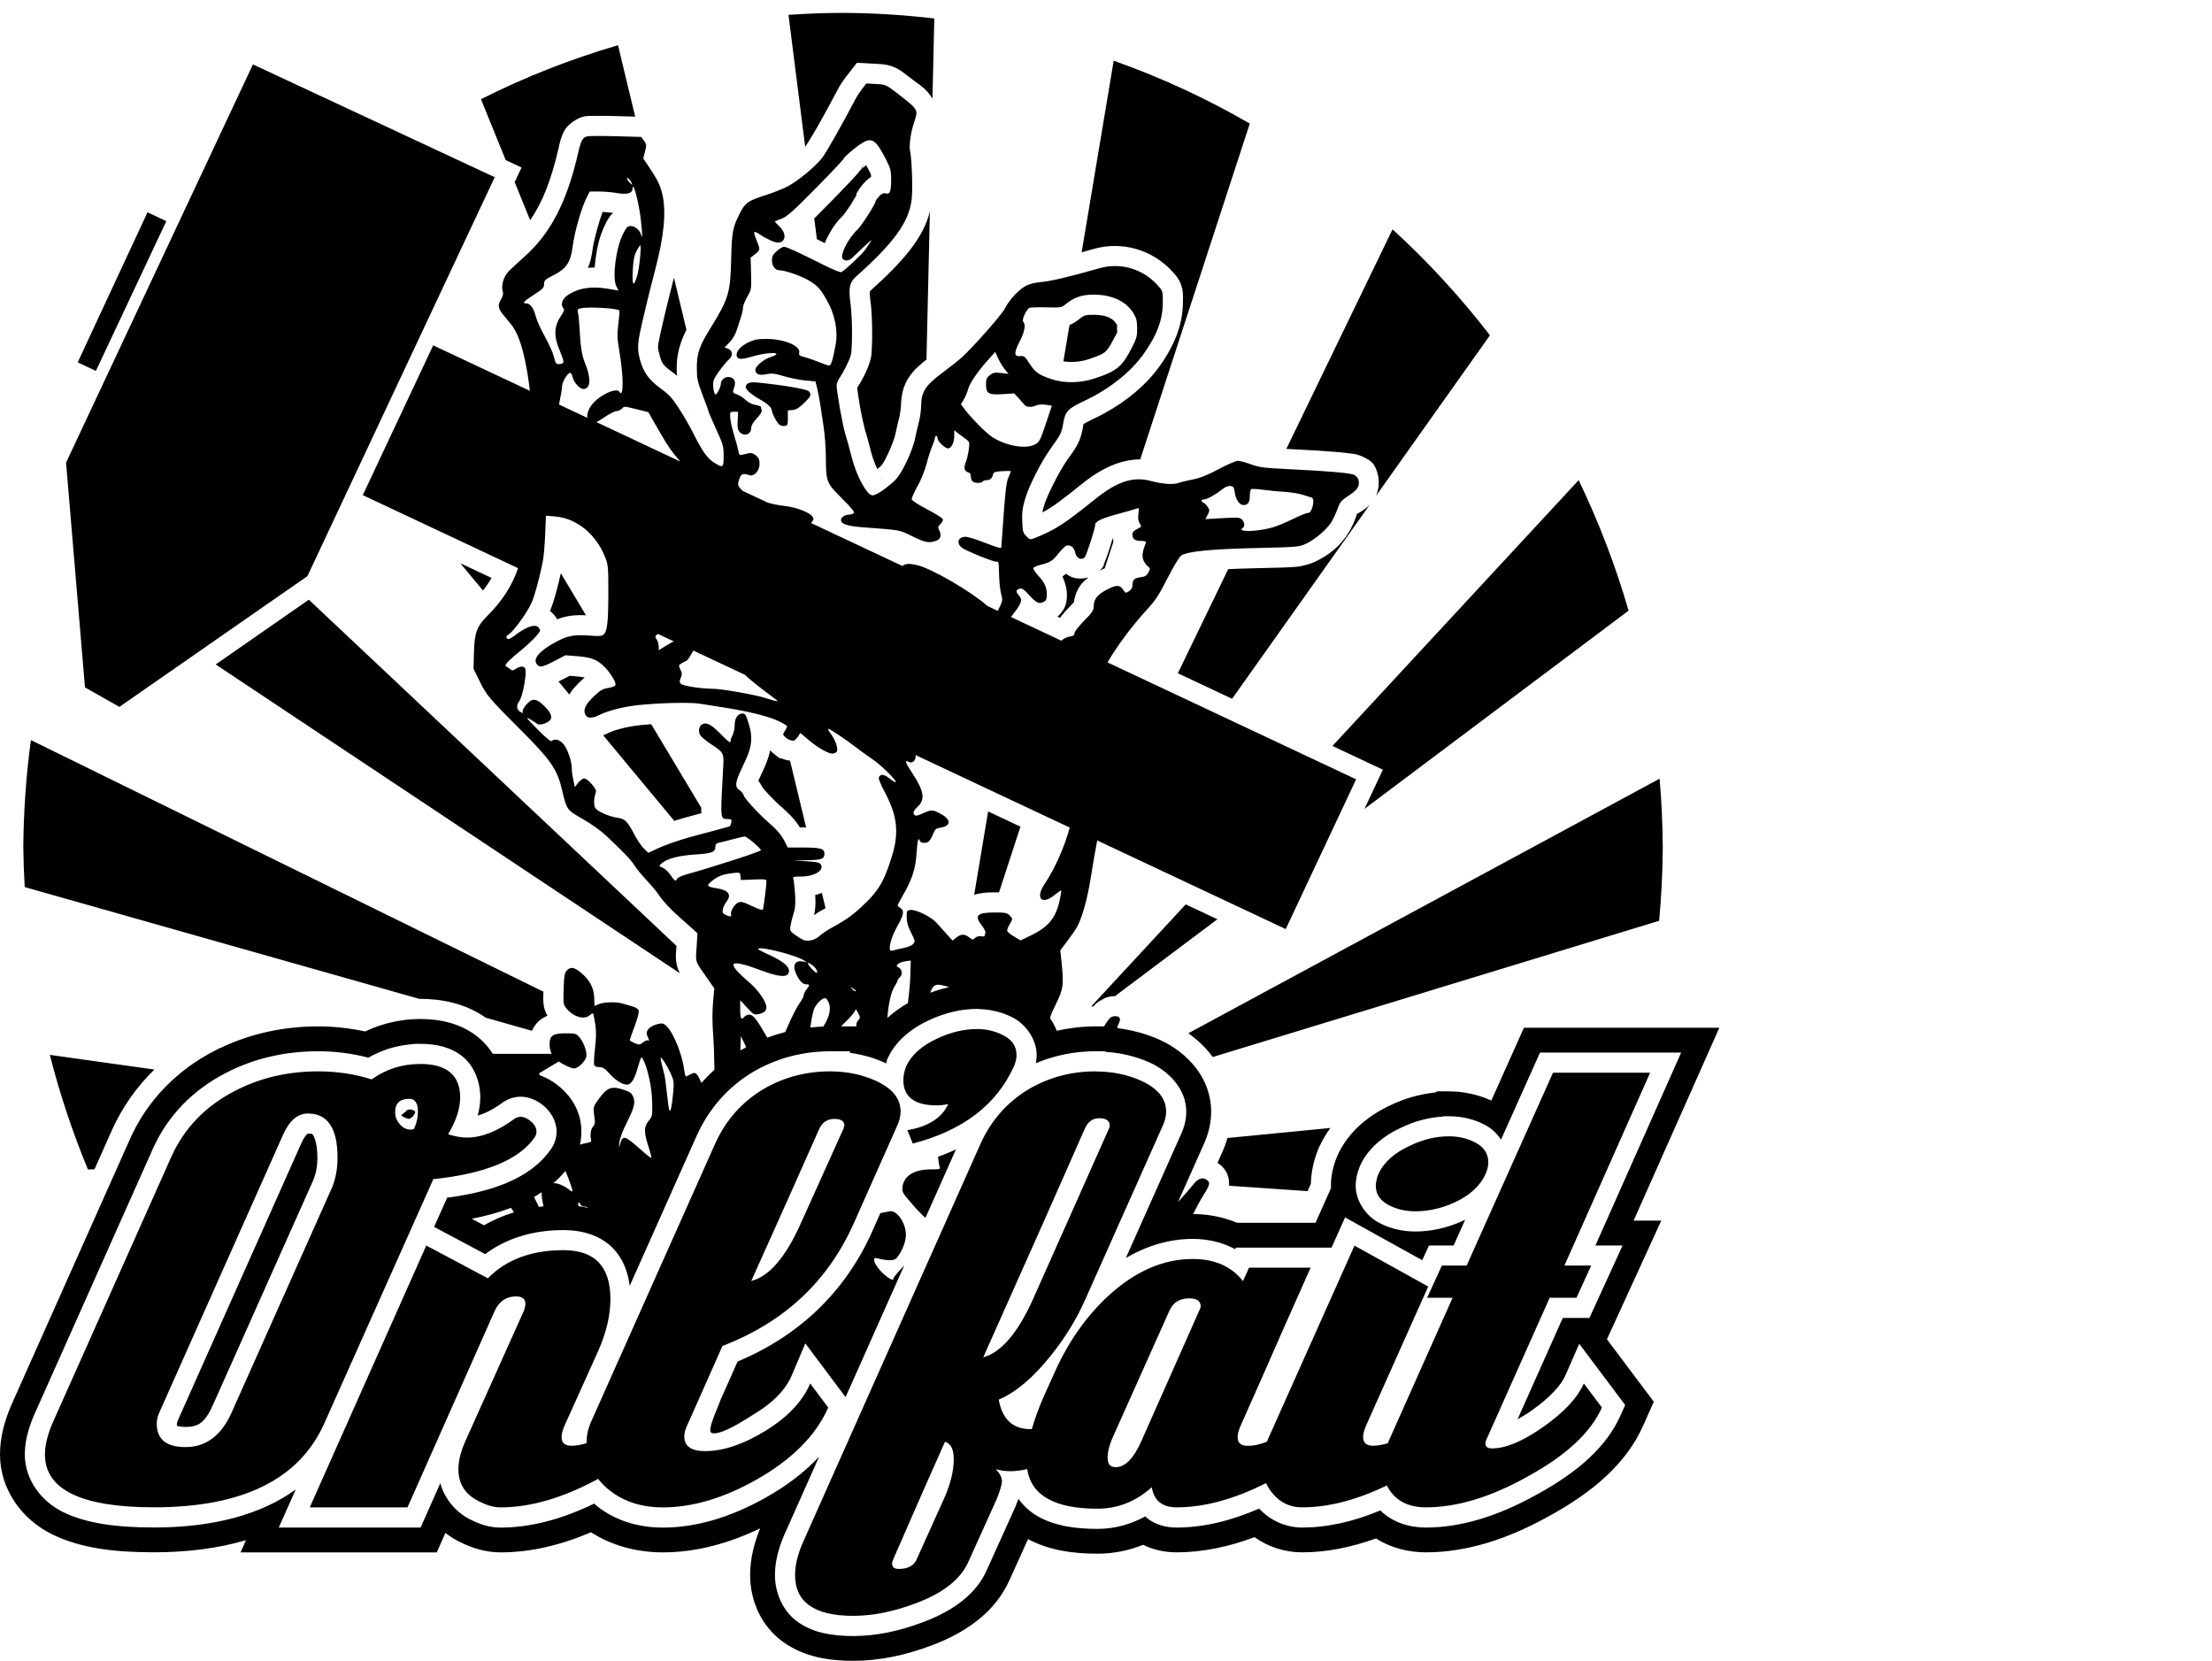 <?xml version="1.0" encoding="UTF-8" standalone="no"?>
<!-- Created with Inkscape (http://www.inkscape.org/) -->

<svg
   xmlns:dc="http://purl.org/dc/elements/1.1/"
   xmlns:cc="http://creativecommons.org/ns#"
   xmlns:rdf="http://www.w3.org/1999/02/22-rdf-syntax-ns#"
   xmlns:svg="http://www.w3.org/2000/svg"
   xmlns="http://www.w3.org/2000/svg"
   xmlns:sodipodi="http://sodipodi.sourceforge.net/DTD/sodipodi-0.dtd"
   xmlns:inkscape="http://www.inkscape.org/namespaces/inkscape"
   version="1.1"
   id="svg2"
   width="331.2"
   height="248.64"
   viewBox="0 0 331.2 248.64"
   sodipodi:docname="onlfait_zombie.svg"
   inkscape:version="0.92.3 (2405546, 2018-03-11)">
  <defs
     id="defs6">
    <clipPath
       id="clipPath5050"
       clipPathUnits="userSpaceOnUse">
      <path
         id="path5052"
         opacity="0.841"
         d="m1873.4,868.79a529.05,529.05,0,1,1,-1058.1,0,529.05,529.05,0,1,1,1058.1,0z"
         fill-rule="nonzero"
         transform="matrix(1.464,0,0,1.423,-1187.153,-186.202)"
         fill="#16223d" />
    </clipPath>
    <clipPath
       id="clipPath5050-4"
       clipPathUnits="userSpaceOnUse">
      <path
         id="path5052-0"
         opacity="0.841"
         d="m1873.4,868.79a529.05,529.05,0,1,1,-1058.1,0,529.05,529.05,0,1,1,1058.1,0z"
         fill-rule="nonzero"
         transform="matrix(1.464,0,0,1.423,-1187.153,-186.202)"
         fill="#16223d" />
    </clipPath>
  </defs>
  <sodipodi:namedview
     pagecolor="#ffffff"
     bordercolor="#666666"
     borderopacity="1"
     objecttolerance="10"
     gridtolerance="10"
     guidetolerance="10"
     inkscape:pageopacity="0"
     inkscape:pageshadow="2"
     inkscape:window-width="1920"
     inkscape:window-height="1001"
     id="namedview4"
     showgrid="false"
     inkscape:zoom="1.8983269"
     inkscape:cx="180.49299"
     inkscape:cy="155.53316"
     inkscape:window-x="-9"
     inkscape:window-y="-9"
     inkscape:window-maximized="1"
     inkscape:current-layer="svg2" />
  <path
     style="fill:#000000;fill-opacity:1;stroke:none;stroke-width:6.253;stroke-miterlimit:4;stroke-dasharray:none;stroke-dashoffset:0;stroke-opacity:1"
     d="m 126.226,1.929 c -2.725,0.006 -5.449,0.104 -8.167,0.294 l 2.499,19.743 c 0.051,-0.054 0.093,-0.102 0.13,-0.147 -0.067,0.053 0.895,-1.408 1.747,-2.908 0.909,-1.6 1.992,-3.581 2.934,-5.388 0.386,-0.74 0.837,-1.428 1.346,-2.082 l 0.62,-0.797 0.969,-1.245 3.041,0.167 h 0.002 c 0.734,0.04 1.598,0.082 2.526,0.485 0.928,0.403 1.453,0.864 2.269,1.493 1.603,1.236 2.522,1.664 3.458,3.192 0.006,0.01 0.011,0.02 0.017,0.03 L 139.892,2.769 C 135.356,2.231 130.794,1.95 126.227,1.929 Z M 92.535,6.77 C 85.47,8.832 78.603,11.536 72.014,14.848 l 3.708,9.122 2.369,1.105 -1.029,2.191 2.316,5.697 c 1.811,-2.602 3.152,-5.966 4.249,-10.757 0.234,-1.021 0.378,-1.773 0.922,-2.722 0.544,-0.949 1.999,-1.883 2.9,-2.046 0.574,-0.104 0.666,-0.072 0.974,-0.081 0.308,-0.009 0.667,-0.013 1.078,-0.015 0.821,-0.002 1.838,0.012 2.884,0.042 l 2.72,0.076 z M 166.752,9.086 161.954,37.77 c 0.57,-0.156 1.166,-0.321 1.81,-0.505 4.208,-1.202 8.74,0.098 11.714,3.324 0.423,0.458 1.038,1.062 1.382,2.104 0.344,1.042 0.259,1.674 0.259,2.491 0,3.336 -1.216,6.467 -3.518,9.672 -2.31,3.218 -5.851,5.95 -9.9,7.86 -1.062,0.501 -1.431,0.761 -1.47,0.767 -0.007,0.055 -0.025,0.148 -0.088,0.502 -0.13,0.736 -0.322,1.588 -0.733,2.403 -0.411,0.815 -0.884,1.457 -1.638,2.506 -1.126,1.566 -2.964,5.236 -3.371,6.575 -0.189,0.623 -0.284,0.94 -0.326,1.25 1.47,-0.771 2.837,-1.788 5.958,-4.304 2.867,-2.311 5.803,-3.646 8.692,-3.637 L 187.129,18.499 C 180.633,14.736 173.812,11.586 166.752,9.086 Z M 37.873,9.641 9.891,69.261 l 2.833,33.647 5.156,2.917 28.149,-19.571 28.047,-59.726 z m 91.842,2.857 -0.62,0.797 c -0.341,0.438 -0.814,1.168 -1.052,1.623 -1.924,3.69 -4.38,8.014 -4.973,8.755 -1.098,1.371 -3.709,3.511 -5.209,4.268 -0.739,0.373 -2.114,0.921 -3.054,1.218 -2.758,0.87 -3.204,1.168 -3.968,2.652 -1.128,2.19 -1.262,2.865 -1.356,6.857 -0.123,5.226 -0.356,6.004 -3.167,10.559 -1.639,2.656 -1.986,3.692 -1.98,5.909 0.003,1.562 0.101,2.009 0.872,4.017 0.477,1.243 0.867,2.331 0.867,2.419 0,0.087 0.512,1.277 1.137,2.644 1.058,2.312 1.137,2.594 1.137,4.044 0,1.801 -0.077,1.851 -1.482,0.96 -0.995,-0.631 -1.76,-1.734 -3.174,-4.572 -0.425,-0.853 -1.329,-2.413 -2.01,-3.466 -1.021,-1.581 -1.513,-2.117 -2.817,-3.068 -1.733,-1.265 -2.549,-2.412 -3.045,-4.275 -0.351,-1.319 -0.363,-2.126 -0.057,-3.756 0.27,-1.433 1.543,-6.721 2.318,-9.628 1.346,-5.045 1.704,-8.798 1.087,-11.377 -0.328,-1.371 -0.698,-2.133 -1.926,-3.97 l -0.929,-1.39 0.267,-1.041 c 0.246,-0.96 0.234,-1.085 -0.156,-1.608 l -0.423,-0.567 -3.7,-0.103 c -2.035,-0.057 -3.978,-0.053 -4.317,0.008 -0.725,0.131 -0.985,0.585 -1.418,2.474 -1.668,7.282 -4.072,11.968 -7.916,15.43 -0.995,0.896 -2.104,1.924 -2.465,2.285 -0.752,0.752 -1.171,2.092 -0.923,2.956 0.124,0.433 0.066,0.753 -0.225,1.232 -0.59,0.97 -0.489,1.422 0.595,2.688 1.261,1.471 1.607,2.024 2.107,3.369 0.676,1.817 1.19,4.285 1.604,7.672 L 64.862,51.702 54.32,74.124 77.574,85.058 c -0.93,2.698 -2.399,4.939 -4.619,7.159 -1.562,1.561 -1.911,2.512 -1.988,5.412 l -0.067,2.481 0.856,1.757 c 1.08,2.219 1.377,2.573 6.143,7.341 4.597,4.598 5.531,5.951 6.264,9.074 0.699,2.978 0.695,2.972 3.116,4.346 1.241,0.704 2.711,1.752 3.481,2.481 2.797,2.65 3.71,3.61 4.254,4.471 0.309,0.489 1.141,1.507 1.848,2.26 0.708,0.754 1.46,1.646 1.672,1.982 0.572,0.91 1.889,2.345 3.186,3.472 0.632,0.549 1.5,1.32 1.929,1.714 l 0.782,0.716 -0.132,2.111 c -0.147,2.359 -0.33,1.865 1.825,4.948 l 0.827,1.183 -0.19,2.126 c -0.121,1.351 -0.114,3.106 0.018,4.814 0.092,1.19 0.169,3.333 0.194,5.238 -0.688,0.622 -1.34,1.282 -1.953,1.977 -0.242,-0.576 -0.485,-1.054 -0.625,-1.204 -0.39,-0.417 -0.324,-0.427 -1.669,0.25 -0.077,0.039 -0.2,-0.377 -0.272,-0.924 -0.385,-2.906 -2.022,-6.548 -3.135,-6.975 -0.522,-0.2 -1.948,0.333 -2.292,0.858 -0.254,0.388 -0.271,0.591 -0.083,1.004 0.284,0.623 0.296,0.767 0.054,0.617 -0.1,-0.062 -0.421,0.075 -0.714,0.305 -0.494,0.388 -0.583,0.396 -1.265,0.111 -0.404,-0.169 -0.734,-0.362 -0.734,-0.43 0,-0.068 0.331,-1.006 0.735,-2.086 0.428,-1.142 0.682,-2.131 0.608,-2.364 -0.08,-0.251 -0.451,-0.489 -0.994,-0.636 -0.476,-0.129 -1.136,-0.317 -1.466,-0.418 -0.889,-0.272 -2.732,-0.222 -3.491,0.094 l -0.666,0.278 -0.036,-1.215 c -0.044,-1.481 -0.69,-2.697 -2.002,-3.773 -1.03,-0.844 -1.557,-0.919 -2.117,-0.302 -0.328,0.361 -0.406,0.825 -0.463,2.755 -0.067,2.266 -0.055,2.337 0.49,2.985 1.028,1.222 2.636,1.654 3.441,0.926 0.209,-0.189 0.42,-0.302 0.47,-0.252 0.05,0.05 0.194,0.738 0.321,1.529 0.173,1.08 0.167,1.985 -0.021,3.637 -0.138,1.209 -0.193,2.351 -0.122,2.536 0.082,0.213 0.369,0.337 0.777,0.337 0.515,0 0.838,0.212 1.584,1.042 0.977,1.086 2.14,1.734 2.76,1.538 0.543,-0.172 0.943,-0.906 1.456,-2.674 0.443,-1.524 0.475,-1.573 0.731,-1.085 0.713,1.36 1.32,4.176 1.368,6.34 0.047,2.128 0.031,2.219 -0.52,2.876 -0.726,0.867 -0.735,1.701 -0.04,3.829 0.291,0.891 0.486,1.662 0.433,1.715 -0.053,0.053 -0.888,-0.609 -1.856,-1.47 -2.175,-1.935 -2.449,-1.978 -2.858,-0.446 -0.135,0.506 -0.151,0.436 -0.075,-0.339 0.057,-0.59 0.456,-1.696 1.007,-2.792 1.223,-2.435 1.433,-3.234 1.075,-4.09 -0.218,-0.522 -0.496,-0.743 -1.268,-1.006 -1.927,-0.657 -2.58,-0.452 -3.792,1.19 -0.955,1.293 -0.97,1.348 -0.759,2.776 0.136,0.917 0.101,1.166 -0.21,1.51 -0.343,0.379 -0.466,1.31 -0.268,2.033 0.059,0.214 -0.181,0.338 -0.852,0.441 -0.208,0.032 -0.506,0.11 -0.836,0.212 0.15,-0.626 0.223,-1.276 0.223,-1.955 v -6.8e-4 -6.8e-4 c 0,-2.935 -1.443,-5.117 -3.096,-6.566 v -6.8e-4 -3.4e-4 c -0.846,-0.741 -1.924,-1.442 -3.207,-1.888 0.03,-0.094 0.029,-0.183 -0.002,-0.289 l 2.917,-1.75 c 0.184,0.13 0.385,0.255 0.61,0.378 0.673,0.366 1.422,0.669 1.666,0.672 0.575,0.008 1.665,-1.015 1.844,-1.729 0.168,-0.67 -0.367,-2.188 -1.052,-2.984 -0.437,-0.509 -0.602,-0.554 -2.023,-0.554 -1.916,0 -2.417,0.34 -2.417,1.638 0,0.548 0.101,1.017 0.317,1.434 h -8.82 c -0.551,-0.874 -1.237,-1.694 -2.088,-2.403 -2.652,-2.21 -5.903,-2.814 -8.822,-2.814 0,0 -1.352,0.039 -2.024,0.112 -0.653,0.071 -1.945,0.319 -1.945,0.319 -1.464,0.306 -2.883,0.794 -4.238,1.436 -2.282,-0.488 -4.633,-0.757 -7.04,-0.757 -5.178,1.3e-4 -10.143,1.081 -14.655,3.245 h -0.062 l -0.795,0.41 -0.006,0.003 c -0.002,6.8e-4 -0.002,8.6e-4 -0.004,0.002 l 0.002,-3.5e-4 c -5.604,2.889 -10.01,7.377 -12.569,13.027 -1.36e-4,3.4e-4 0,6.8e-4 0,8.5e-4 l -0.003,0.006 -17.884,40.086 -0.026,0.062 -0.002,0.004 C 0.665,212.796 0,215.196 0,217.739 c 0,5.263 3.307,9.782 7.884,11.999 4.243,2.056 9.234,2.653 15.194,2.653 4.987,0 9.596,-0.596 13.751,-1.811 l -0.81,1.821 h 29.377 l 1.291,-2.909 c 0.731,0.567 1.529,1.06 2.388,1.459 1.736,0.849 3.721,1.451 5.881,1.451 4.497,0 9.022,-1.081 13.539,-3.01 3.179,2.045 6.929,3.01 10.764,3.01 4.892,0 9.771,-1.296 14.558,-3.594 -0.901,2.22 -1.501,4.545 -1.501,6.984 0,3.867 1.677,7.734 5.046,10.097 3.106,2.179 6.756,2.75 10.408,2.75 3.905,0 7.856,-0.84 11.81,-2.339 l 0.003,-8.5e-4 c 5.035,-1.901 9.438,-4.952 11.562,-9.744 l 0.004,0.002 0.01,-0.021 0.008,-0.018 0.009,-0.019 2.748,-6.079 c 3.147,1.673 6.68,2.181 10.419,2.181 2.368,0 4.67,-0.472 6.813,-1.332 1.664,0.833 3.43,1.129 5.019,1.129 3.874,0 7.769,-0.816 11.652,-2.268 2.073,1.457 4.559,2.268 7.147,2.268 3.677,0 7.372,-0.764 11.055,-2.077 2.259,1.443 4.896,2.077 7.462,2.077 6.14,0 12.323,-1.995 18.505,-5.457 6.463,-3.538 11.479,-7.793 14.013,-13.472 l 1.614,-3.618 -7.017,-9.347 8.135,-17.765 h -4.138 l 12.834,-28.878 h -29.26 l -4.882,10.901 c -2.015,-0.917 -4.186,-1.374 -6.361,-1.374 v 0 0 h -1.743 l -0.294,0.163 c -2.284,0.247 -4.53,0.871 -6.653,1.888 -3.318,1.534 -6.327,3.953 -7.952,7.476 v 0.002 l -0.07,0.153 -0.064,0.158 -0.002,0.004 c -0.489,1.221 -0.883,2.678 -0.883,4.303 0,0.11 0.019,0.213 0.023,0.322 l -2.325,5.201 h -11.743 c -2.057,-0.847 -4.286,-1.297 -6.578,-1.305 0.464,-0.952 1.151,-2.212 1.531,-2.809 1.008,-1.581 1.08,-1.93 0.48,-2.323 -0.207,-0.136 -0.415,-0.204 -0.626,-0.203 -0.464,0.003 -0.943,0.338 -1.461,1.017 -0.318,0.417 -1.243,1.486 -2.056,2.376 -0.047,0.051 -0.093,0.106 -0.14,0.158 l 3.857,-8.648 c 0.652,-1.432 1.11,-3.088 1.11,-4.896 v -3.4e-4 -3.4e-4 c 0,-5.069 -3.586,-8.867 -7.629,-10.725 l -0.037,-0.017 -0.046,-0.02 c -1.992,-0.894 -4.091,-1.445 -6.227,-1.728 l -0.13,-0.153 c 0.266,-0.573 0.424,-0.979 0.424,-1.128 0,-0.321 -0.262,-0.513 -0.654,-0.522 -0.131,-0.003 -0.276,0.015 -0.432,0.055 -0.351,0.091 -0.485,0.169 -1.318,1.475 h -1.223 c -1.988,7e-5 -3.941,0.231 -5.845,0.65 -0.268,-0.67 -0.608,-1.302 -1.008,-1.89 0.178,-0.657 0.428,-1.183 0.894,-2.124 1.102,-2.224 1.187,-2.883 0.819,-6.361 l -0.176,-1.66 1.017,-1.338 c 0.559,-0.736 1.209,-1.67 1.444,-2.075 0.782,-1.349 1.641,-4.429 2.132,-7.637 0.221,-1.443 0.568,-3.444 0.934,-5.405 l 28.227,13.272 10.542,-22.423 -37.224,-17.502 c 1.439,-2.451 3.648,-5.463 5.924,-7.921 1.225,-1.323 1.786,-2.18 3.043,-4.651 0.848,-1.666 1.766,-3.197 2.04,-3.402 0.846,-0.632 4.327,-0.987 11.231,-1.146 6.305,-0.145 6.429,-0.156 7.548,-0.68 1.307,-0.612 3.074,-2.131 3.75,-3.225 0.255,-0.413 0.659,-1.289 0.897,-1.947 0.387,-1.07 0.569,-1.284 1.713,-2.023 1.322,-0.855 1.659,-1.414 1.422,-2.359 -0.067,-0.265 -0.367,-0.593 -0.667,-0.73 -0.617,-0.281 -3.835,-0.558 -9.906,-0.853 -3.607,-0.175 -4.315,-0.268 -5.541,-0.722 -0.773,-0.287 -1.645,-0.521 -1.939,-0.521 -0.293,0 -1.587,0.562 -2.874,1.249 -1.674,0.893 -2.77,1.331 -3.851,1.54 -0.831,0.161 -1.812,0.399 -2.18,0.529 -0.8,0.283 -2.353,0.166 -4.19,-0.315 -2.622,-0.687 -5.018,0.112 -8.317,2.771 -4.542,3.661 -5.939,4.564 -8.889,5.744 -0.806,0.322 -0.826,0.319 -1.369,-0.224 -0.493,-0.493 -0.558,-0.729 -0.615,-2.252 -0.051,-1.361 0.042,-2.049 0.463,-3.437 0.602,-1.983 2.394,-5.493 3.808,-7.459 1.489,-2.071 1.611,-2.312 1.85,-3.672 0.337,-1.914 0.653,-2.252 3.241,-3.473 3.634,-1.714 6.831,-4.236 8.737,-6.891 2.089,-2.91 2.952,-5.222 2.952,-7.914 0,-1.628 -0.005,-1.642 -0.843,-2.552 -2.235,-2.424 -5.534,-3.364 -8.669,-2.468 -4.506,1.287 -7.189,1.923 -8.685,2.058 -1.041,0.094 -1.827,0.297 -2.39,0.619 -1.087,0.621 -2.414,2.07 -3.055,3.335 -0.476,0.939 -4.606,5.632 -6.445,7.323 -0.455,0.418 -1.787,1.474 -2.96,2.345 -2.486,1.847 -3.134,2.855 -3.137,4.883 -0.002,0.63 -0.14,1.676 -0.309,2.324 -0.169,0.648 -0.448,1.854 -0.62,2.68 -0.182,0.875 -0.748,2.379 -1.356,3.604 -0.824,1.659 -1.271,2.296 -2.12,3.022 -1.311,1.12 -2.402,1.801 -2.884,1.803 -0.836,0.002 -2.431,-2.951 -3.141,-5.814 -0.264,-1.067 -0.683,-2.59 -0.93,-3.387 -0.405,-1.306 -1.269,-6.155 -1.296,-7.272 -0.006,-0.247 0.172,-0.712 0.396,-1.034 0.566,-0.814 1.426,-2.516 1.694,-3.356 0.296,-0.924 0.288,-5.6 -0.013,-7.862 -0.311,-2.337 -0.147,-3.156 0.8,-4.001 5.704,-5.087 7.904,-8.121 8.351,-11.514 0.187,-1.418 0.047,-5.985 -0.223,-7.274 -0.191,-0.913 0.068,-2.735 0.634,-4.459 0.592,-1.801 0.606,-1.778 -2.604,-4.252 -1.618,-1.247 -1.687,-1.277 -3.119,-1.355 z m 0.47,8.503 c 0.837,-0.029 1.435,0.851 2.471,2.869 0.667,1.3 0.774,1.699 0.774,2.895 -4e-5,1.901 -0.162,2.352 -0.79,2.194 -0.37,-0.093 -0.626,0.018 -1.02,0.443 -0.289,0.312 -0.526,0.644 -0.526,0.738 0,0.384 -2.078,3.639 -2.69,4.215 -1.427,1.341 -2.716,3.92 -2.212,4.424 0.362,0.362 0.951,0.267 1.474,-0.237 2.325,-2.24 3.038,-2.872 2.738,-2.429 -0.192,0.284 -0.57,0.846 -0.84,1.249 -0.433,0.647 -2.914,2.986 -3.581,3.375 -0.138,0.08 -1.347,-0.408 -2.688,-1.086 -3.627,-1.833 -5.543,-2.711 -5.916,-2.711 -0.183,0 -0.662,0.289 -1.064,0.642 -0.592,0.52 -0.731,0.789 -0.731,1.415 0,0.801 0.48,1.458 1.064,1.458 0.877,0 3.335,0.854 4.511,1.568 1.265,0.768 1.634,1.168 2.582,2.804 1.256,2.167 1.764,4.654 1.38,6.755 -0.425,2.323 -0.682,3.141 -0.989,3.141 -0.159,0 -0.83,-0.228 -1.491,-0.506 -0.661,-0.278 -1.624,-0.612 -2.141,-0.742 -0.779,-0.196 -0.922,-0.305 -0.835,-0.638 0.271,-1.036 -2.226,-2.097 -4.934,-2.097 -1.339,0 -1.814,0.096 -2.764,0.561 -1.173,0.574 -1.87,1.448 -1.638,2.053 0.189,0.492 0.69,0.488 2.452,-0.019 2.512,-0.723 4.824,-0.59 2.526,0.145 -0.962,0.308 -2.205,1.356 -2.205,1.86 0,0.679 0.531,0.903 1.628,0.686 0.842,-0.166 1.266,-0.119 2.634,0.292 0.897,0.27 2.329,0.556 3.182,0.637 l 1.551,0.146 0.255,1.032 c 0.14,0.567 0.346,1.637 0.457,2.378 0.111,0.74 0.343,2.277 0.514,3.414 0.171,1.137 0.32,3.091 0.33,4.342 0.033,3.943 0.042,3.967 2.394,6.33 1.648,1.656 1.986,2.094 1.736,2.253 -0.171,0.109 -0.479,0.199 -0.686,0.201 -0.599,0.005 -1.175,0.4 -1.175,0.805 0,0.584 0.961,0.907 3.205,1.078 5.897,0.45 5.458,0.371 7.456,1.344 1.962,0.955 2.503,1.059 3.576,0.685 0.705,-0.246 0.861,-0.855 0.426,-1.667 -0.183,-0.341 -0.142,-0.497 0.218,-0.832 0.244,-0.227 0.414,-0.55 0.38,-0.717 -0.035,-0.168 -1.086,-0.834 -2.335,-1.481 -1.25,-0.647 -2.3,-1.321 -2.333,-1.497 -0.034,-0.176 0.352,-1.06 0.858,-1.963 0.523,-0.934 1.102,-2.363 1.344,-3.313 0.233,-0.919 0.614,-2.113 0.845,-2.654 0.232,-0.54 0.421,-1.115 0.421,-1.276 0,-0.161 0.093,-0.293 0.207,-0.293 0.114,0 0.207,0.178 0.207,0.395 0,0.43 1.099,1.466 1.555,1.466 0.481,0 0.926,-0.876 0.926,-1.822 v -0.903 l 0.607,0.484 c 0.334,0.266 0.855,0.658 1.158,0.871 0.521,0.366 0.543,0.45 0.406,1.551 -0.079,0.64 -0.276,1.481 -0.438,1.869 -0.346,0.832 -0.224,1.38 0.341,1.527 0.262,0.068 0.407,0.283 0.407,0.601 0,0.272 0.111,0.607 0.248,0.743 0.301,0.301 1.332,0.329 1.51,0.042 0.07,-0.114 0.344,-0.207 0.607,-0.207 0.523,0 0.858,-0.307 0.973,-0.893 0.06,-0.304 0.321,-0.391 1.366,-0.457 0.711,-0.045 1.292,-0.036 1.292,0.02 0,0.056 -0.156,0.448 -0.346,0.871 -0.346,0.769 -0.508,2.175 -0.873,7.592 -0.107,1.592 -0.203,2.918 -0.212,2.947 -0.053,0.165 -0.74,-0.038 -2.626,-0.775 -1.163,-0.455 -2.383,-0.827 -2.71,-0.827 -1.105,0 -1.441,0.853 -0.625,1.587 0.476,0.429 4.643,2.135 5.214,2.135 0.377,0 0.351,-0.135 0.421,2.133 0.031,1.003 0.171,2.23 0.31,2.729 0.229,0.818 0.208,1.002 -0.217,1.899 -0.109,0.23 -0.205,0.429 -0.291,0.606 L 147.836,90.714 c -2.339,-2.098 -8.151,-5.504 -10.47,-6.099 -1.149,-0.295 -1.955,-0.24 -2.234,0.126 l -13.691,-6.437 v 0 c 0.204,-0.219 0.348,-0.468 0.348,-0.624 0,-0.737 -2.234,-1.718 -4.445,-1.953 -0.795,-0.084 -1.626,-0.258 -2.424,-0.489 l -3.676,-1.728 c -0.217,-0.178 -0.397,-0.357 -0.521,-0.533 -0.26,-0.371 -0.266,-0.563 -0.044,-1.231 0.274,-0.823 0.554,-0.934 1.543,-0.608 0.715,0.235 1.503,-0.661 1.503,-1.71 0,-0.647 -0.119,-0.915 -0.56,-1.262 -0.362,-0.285 -0.727,-0.4 -1.034,-0.325 -0.261,0.063 -0.695,0.169 -0.965,0.234 -0.436,0.106 -0.508,0.031 -0.638,-0.667 -0.081,-0.432 -0.366,-1.486 -0.633,-2.342 -0.267,-0.856 -0.515,-1.975 -0.551,-2.486 -0.064,-0.911 -0.052,-0.931 0.555,-0.931 h 0.62 l -0.069,1.309 c -0.054,1.021 0.01,1.396 0.29,1.706 0.692,0.764 1.743,0.385 1.743,-0.628 0,-0.334 0.31,-0.858 0.843,-1.423 0.514,-0.546 0.796,-1.015 0.724,-1.205 -0.065,-0.171 -0.119,-0.387 -0.119,-0.482 0,-0.094 -0.379,-0.236 -0.841,-0.314 -0.503,-0.085 -1.081,-0.376 -1.437,-0.725 -0.328,-0.32 -0.911,-0.697 -1.296,-0.836 -0.696,-0.252 -0.698,-0.257 -0.444,-0.998 0.306,-0.892 0.096,-1.41 -0.649,-1.597 -0.609,-0.153 -1.33,0.386 -1.33,0.995 0,0.481 -0.566,1.612 -0.806,1.612 -0.246,0 -0.45,-1.446 -0.292,-2.068 0.139,-0.546 1.572,-2.52 2.313,-3.185 0.627,-0.563 0.573,-1.323 -0.112,-1.583 l -0.551,-0.21 0.754,-0.772 c 0.509,-0.521 0.889,-1.207 1.171,-2.112 0.23,-0.737 0.511,-1.626 0.625,-1.975 0.114,-0.349 0.207,-0.85 0.207,-1.112 0,-0.262 0.288,-0.98 0.639,-1.595 0.627,-1.097 0.638,-1.161 0.574,-3.498 l -0.066,-2.381 0.667,-0.522 c 0.791,-0.619 0.798,-0.685 0.217,-2.088 -0.248,-0.598 -0.393,-1.145 -0.322,-1.215 0.071,-0.071 0.39,0.056 0.709,0.281 0.964,0.679 2.292,1.29 2.805,1.29 1.219,0 1.35,-1.361 0.232,-2.415 -0.412,-0.388 -0.714,-0.732 -0.672,-0.763 0.042,-0.031 0.507,-0.216 1.033,-0.411 0.776,-0.287 1.74,-1.149 5.117,-4.572 2.289,-2.32 4.162,-4.316 4.162,-4.434 0,-0.119 0.711,-0.776 1.579,-1.461 1.011,-0.797 1.695,-1.242 2.267,-1.262 z m -0.879,3.378 c -0.071,0.426 -0.202,0.562 -0.268,0.696 -0.069,0.139 -0.108,0.196 -0.15,0.261 0.104,-0.101 0.325,-0.226 0.418,-0.957 z m 0.377,0.339 c -0.331,0.266 -0.651,0.534 -0.832,0.702 -0.023,0.021 -0.014,0.014 -0.033,0.032 -0.084,0.125 -0.144,0.204 -0.198,0.271 -0.117,0.148 -0.221,0.268 -0.346,0.41 -0.25,0.284 -0.569,0.63 -0.959,1.046 -0.78,0.831 -1.832,1.922 -2.991,3.097 -0.982,0.995 -1.755,1.785 -2.406,2.431 l 0.392,3.097 c 0.389,0.193 0.779,0.385 1.184,0.587 0.114,-0.294 0.243,-0.574 0.384,-0.858 0.593,-1.186 1.376,-2.354 2.462,-3.375 -0.261,0.245 0.054,-0.073 0.292,-0.406 0.238,-0.333 0.533,-0.771 0.805,-1.198 0.266,-0.417 0.512,-0.827 0.67,-1.11 -0.017,0.154 -0.029,0.374 -0.029,0.697 0,-0.309 0.018,-0.539 0.045,-0.724 0.079,-0.142 0.134,-0.254 0.138,-0.262 0.002,-0.003 -0.033,-0.045 -0.072,-0.011 0.095,-0.322 0.224,-0.421 0.296,-0.552 0.117,-0.216 0.211,-0.353 0.307,-0.487 0.192,-0.269 0.387,-0.504 0.615,-0.751 0.247,-0.266 0.547,-0.58 1.009,-0.863 0.024,-0.384 0.046,-0.286 -0.445,-1.242 -0.113,-0.22 -0.191,-0.349 -0.291,-0.53 z m -35.742,1.924 c 0.122,0.006 0.387,0.266 0.561,0.591 0.118,0.221 0.18,0.402 0.136,0.402 -0.134,0 -0.763,-0.748 -0.763,-0.907 0,-0.062 0.025,-0.088 0.065,-0.086 z m 0.853,1.306 c 0.179,0.019 0.638,1.651 0.961,3.569 0.342,2.03 0.531,4.839 0.247,3.665 -0.167,-0.691 -0.915,-1.344 -1.539,-1.344 -0.501,0 -0.664,0.165 -1.179,1.189 -1.071,2.132 -1.64,6.594 -0.998,7.835 l 0.328,0.634 -1.696,-0.282 c -2.515,-0.418 -4.516,-0.054 -6.09,1.108 -0.696,0.514 -0.911,1.395 -0.452,1.853 0.155,0.155 0.065,0.448 -0.307,0.996 -1.141,1.681 -1.202,3.082 -0.237,5.38 0.491,1.168 0.625,1.699 0.458,1.806 -0.13,0.084 -0.43,0.153 -0.667,0.155 -0.348,0.003 -0.476,-0.198 -0.674,-1.055 C 82.815,52.876 82.204,51.503 81.591,50.407 80.978,49.312 80.356,47.925 80.208,47.326 79.909,46.107 79.385,45.417 78.76,45.417 c -0.627,0 -0.306,-0.34 1.282,-1.358 1.242,-0.796 1.426,-0.993 1.426,-1.533 0,-0.558 0.14,-0.69 1.428,-1.338 1.883,-0.948 2.529,-1.897 2.825,-4.145 0.312,-2.375 1.317,-5.901 2.145,-7.523 l 0.434,-0.851 h 1.375 c 0.756,0 1.972,0.104 2.703,0.231 1.565,0.272 2.314,0.051 2.341,-0.692 0.007,-0.183 0.033,-0.265 0.075,-0.26 z m 44.436,3.704 c -0.949,3.849 -3.793,7.305 -9.003,11.961 -0.004,0.157 -0.01,0.57 0.104,1.424 0.186,1.397 0.254,3.163 0.257,4.826 0.002,0.831 -0.016,1.621 -0.058,2.315 -0.042,0.693 -0.003,1.101 -0.303,2.04 -0.438,1.367 -1.102,2.661 -1.883,3.837 0.045,0.32 0.172,1.415 0.395,2.669 0.26,1.461 0.632,3.119 0.701,3.343 v 0 c 0.284,0.915 0.694,2.418 0.976,3.554 0.222,0.896 0.582,1.813 0.942,2.595 0.078,-0.065 0.117,-0.081 0.198,-0.15 0.584,-0.499 0.611,-0.525 1.378,-2.07 0.502,-1.011 1.036,-2.548 1.105,-2.877 0.185,-0.89 0.459,-2.079 0.654,-2.826 0.071,-0.273 0.211,-1.377 0.211,-1.569 v 0 c 0.003,-1.334 0.304,-2.869 1.116,-4.134 0.701,-1.091 1.597,-1.907 2.699,-2.756 z m -49.009,0.08 c -0.537,1.461 -1.302,4.132 -1.509,5.705 -0.119,0.909 -0.321,1.803 -0.678,2.654 0.332,-0.029 0.67,-0.04 1.009,-0.042 0.026,-0.38 0.059,-0.762 0.109,-1.151 0.228,-1.792 0.619,-3.595 1.438,-5.224 0.286,-0.568 0.452,-1.046 1.147,-1.747 0.022,-0.022 0.057,-0.037 0.08,-0.059 -0.35,-0.058 -1.034,-0.103 -1.596,-0.136 z M 22.087,31.781 11.634,54.246 14.359,55.527 24.902,33.105 Z m 186.417,2.551 -15.9,32.871 c 0.141,0.007 0.206,0.011 0.359,0.018 3.055,0.149 5.401,0.292 7.111,0.44 0.855,0.074 1.547,0.147 2.127,0.231 0.58,0.084 0.887,0.048 1.772,0.451 1.268,0.578 1.896,0.967 2.341,2.74 0.21,0.838 0.181,2.132 -0.288,3.158 L 223.086,50.195 C 218.687,44.487 213.808,39.179 208.504,34.332 Z M 95.862,36.732 c 0.215,0 -0.151,3.601 -0.467,4.598 -0.543,1.713 -0.76,1.448 -0.651,-0.794 0.076,-1.552 0.209,-2.259 0.55,-2.925 0.248,-0.483 0.503,-0.879 0.568,-0.879 z m -0.688,2.723 c -0.009,0.063 -0.03,0.125 -0.038,0.187 0.012,0.004 0.027,0.002 0.039,0.006 0.018,-0.066 0.025,-0.119 0.042,-0.184 -0.015,-0.002 -0.029,-0.007 -0.044,-0.009 z m 5.732,2.122 c -0.762,2.899 -1.985,8.04 -2.178,9.063 -0.27,1.438 -0.27,1.382 0.007,2.423 0.364,1.366 0.513,1.595 1.91,2.615 0.259,0.189 0.492,0.386 0.728,0.583 -0.033,-0.364 -0.052,-0.73 -0.053,-1.118 -0.005,-1.99 0.437,-3.758 1.459,-5.777 z m 62.962,2.531 c 2.648,0.031 4.708,0.996 5.795,2.715 0.483,0.763 0.587,1.162 0.6,2.292 0.013,1.195 -0.085,1.563 -0.775,2.907 -1.492,2.907 -2.27,3.55 -5.621,4.645 -2.169,0.709 -4.564,0.732 -6.526,0.063 -1.839,-0.627 -2.363,-1.008 -3.217,-2.343 -0.662,-1.035 -0.79,-1.134 -1.386,-1.075 -0.935,0.093 -0.947,-0.475 -0.047,-2.228 0.738,-1.438 0.924,-2.5 0.511,-2.913 -0.245,-0.245 0.412,-1.763 0.893,-2.061 0.144,-0.089 1.291,-0.134 2.55,-0.099 2.208,0.061 2.311,0.044 2.929,-0.476 1.223,-1.029 2.482,-1.447 4.293,-1.426 z m -75.229,1.937 c 1.679,0.002 3.849,0.191 4.098,0.441 0.048,0.048 -0.019,0.928 -0.149,1.956 -0.201,1.594 -0.182,2.187 0.129,4.023 0.669,3.948 0.68,7.254 0.02,6.186 -0.162,-0.262 -0.634,-0.251 -1.217,-0.061 0.005,-0.004 0.011,-0.007 0.016,-0.011 -0.063,0.015 -0.135,0.037 -0.181,0.067 0.004,-0.002 0.012,-0.002 0.017,-0.004 -0.918,0.335 -2.056,1.07 -2.709,1.885 -0.549,0.685 -0.808,1.468 -0.719,2.027 l -4.243,-1.995 0.031,-0.146 c 0.234,-1.119 0.425,-2.285 0.425,-2.592 0,-0.579 0.753,-1.872 1.17,-2.009 0.132,-0.043 0.302,0.208 0.379,0.557 0.195,0.888 1.069,1.867 1.666,1.867 1.073,0 1.166,-1.615 0.223,-3.872 -0.484,-1.159 -0.694,-2.543 -0.842,-5.536 -0.039,-0.796 -0.135,-1.69 -0.212,-1.988 -0.117,-0.45 -0.061,-0.562 0.34,-0.669 0.334,-0.089 0.995,-0.128 1.759,-0.127 z m 0.821,0.042 c 0.048,0.184 0.048,0.29 0.08,0.447 0,-0.307 -0.075,-0.458 -0.078,-0.447 -0.002,0 -0.002,0 -0.003,0 z m 74.373,1.036 c -1.332,-0.015 -1.566,0.086 -2.317,0.718 -0.238,0.2 -0.781,0.561 -1.386,0.827 l -0.908,5.426 c 1.128,0.181 2.493,0.103 3.708,-0.294 1.575,-0.514 2.205,-0.838 2.523,-1.101 0.318,-0.263 0.661,-0.71 1.351,-2.054 0.641,-1.249 0.454,-0.474 0.443,-1.497 -0.004,-0.37 0.025,-0.478 0.043,-0.506 -0.022,-0.005 -0.072,-0.044 -0.176,-0.207 -0.441,-0.697 -1.348,-1.29 -3.282,-1.312 z m -14.818,5.562 0.436,0.966 c 0.24,0.531 0.688,1.271 0.995,1.644 l 0.56,0.677 -1.116,-0.13 c -0.952,-0.111 -1.2,-0.064 -1.685,0.32 -0.464,0.367 -0.569,0.614 -0.569,1.35 0,1.415 0.347,1.626 2.46,1.494 l 1.757,-0.11 0.631,0.678 c 0.347,0.373 0.751,0.829 0.898,1.014 0.31,0.391 1.049,0.434 1.775,0.103 0.302,-0.138 0.884,-0.177 1.425,-0.095 l 0.914,0.137 -0.795,2.385 c -0.998,2.992 -1.086,3.153 -1.941,3.51 -1.443,0.603 -4.218,0.067 -6.194,-1.196 -0.869,-0.556 -3.132,-2.832 -4.114,-4.141 l -0.578,-0.77 0.414,-0.678 c 0.228,-0.373 0.532,-1.096 0.676,-1.608 0.266,-0.946 1.445,-2.652 3.123,-4.518 z m -60.423,2.836 c 0.017,0.067 0.044,0.133 0.059,0.202 -0.027,-0.121 -0.031,-0.143 -0.028,-0.138 -0.007,-0.018 -0.015,-0.039 -0.031,-0.064 z m 0.033,0.067 c 0.004,0.013 0.011,0.038 0.013,0.04 0.002,0.002 -0.004,-0.016 -0.013,-0.04 z m 24.169,1.647 c -0.744,0.014 -1.136,0.256 -1.136,0.709 0,0.396 0.933,1.207 2.154,1.871 1.093,0.595 1.757,1.229 1.768,1.689 0.009,0.354 0.592,1.495 1.003,1.964 0.193,0.22 0.542,0.347 0.854,0.31 0.494,-0.058 0.528,-0.133 0.528,-1.199 v -1.137 l 0.724,-0.067 c 0.534,-0.05 0.981,-0.321 1.703,-1.034 1.052,-1.037 1.126,-1.215 0.726,-1.751 -0.241,-0.324 -3.703,-0.916 -7.754,-1.327 -0.209,-0.021 -0.399,-0.03 -0.57,-0.027 z m -19.136,3.677 c 0.278,0.01 0.734,0.12 1.606,0.339 l 1.811,0.455 1.703,2.969 c 1.193,2.081 1.85,3.042 3.096,4.428 L 89.31,63.196 c 0.284,-0.143 0.651,-0.376 1.164,-0.72 0.763,-0.512 1.594,-0.931 1.845,-0.931 0.252,0 0.61,-0.168 0.796,-0.374 0.163,-0.18 0.264,-0.269 0.543,-0.259 z m 9.435,1.219 c 0.022,0.143 0.041,0.233 0.055,0.206 -0.017,-0.034 -0.029,-0.096 -0.046,-0.18 -0.003,-0.007 -0.007,-0.019 -0.009,-0.026 z m 33.908,2.741 c -0.005,-0.003 -0.007,0.207 -0.012,0.262 0.002,-0.006 0.008,-0.018 0.009,-0.024 0.022,-0.066 0.015,-0.229 0.003,-0.238 z m -4.973,6.588 c 0.037,0.052 0.125,0.202 0.139,0.219 0.024,0.027 0.015,-0.089 -0.139,-0.219 z m 104.344,0.423 -36.864,39.793 7.552,3.551 -2.76,5.869 39.547,-29.677 C 241.897,84.705 239.396,78.171 236.371,71.884 Z m -52.281,0.866 c 0.047,-0.003 0.092,-0.002 0.135,0.004 0.448,0.052 0.545,0.19 0.642,0.913 0.149,1.118 0.698,1.94 1.297,1.94 0.693,0 0.967,-0.389 0.967,-1.373 0,-0.482 0.092,-0.934 0.204,-1.003 0.112,-0.069 0.926,-0.027 1.809,0.094 0.883,0.121 2.347,0.262 3.253,0.315 0.906,0.053 2.115,0.251 2.688,0.44 0.573,0.189 1.158,0.375 1.3,0.412 0.583,0.153 0.064,2.378 -0.535,2.298 -0.189,-0.025 -1.227,0.393 -2.308,0.93 -1.08,0.537 -2.523,1.121 -3.205,1.299 -2.45,0.638 -5.27,0.637 -4.239,0 0.32,-0.198 0.244,-0.863 -0.141,-1.249 -0.305,-0.305 -0.659,-0.33 -2.911,-0.2 l -2.564,0.148 0.34,-0.658 c 0.314,-0.608 0.314,-0.697 0.004,-1.17 -0.185,-0.282 -0.47,-0.564 -0.634,-0.627 -0.396,-0.152 -0.382,-0.484 0.02,-0.484 0.457,0 1.72,-0.68 2.669,-1.437 0.469,-0.374 0.881,-0.575 1.209,-0.593 z m 20.986,2.832 c -0.46,0.464 -0.959,0.796 -1.47,1.126 v 0 c -0.252,0.163 -0.384,0.217 -0.458,0.229 0.003,0.055 0.008,0.111 -0.057,0.288 -0.318,0.877 -0.656,1.679 -1.167,2.506 -1.255,2.03 -2.938,3.389 -5.037,4.371 v 0 c -0.591,0.276 -1.659,0.648 -2.836,0.754 -1.178,0.106 -2.766,0.137 -5.92,0.209 -1.606,0.037 -3.013,0.086 -4.237,0.145 l -7.537,15.582 8.123,3.819 z m -34.661,0.494 c 0.138,0.006 0.129,0.212 0.042,0.847 -0.094,0.685 -0.041,1.083 0.192,1.438 0.311,0.475 0.299,0.503 -0.386,0.829 -0.505,0.241 -0.708,0.475 -0.708,0.817 0,0.689 0.382,0.975 1.304,0.975 0.606,0 0.78,0.072 0.697,0.289 -0.517,1.347 -0.603,1.989 -0.348,2.604 0.146,0.352 0.445,0.766 0.666,0.92 0.373,0.262 0.379,0.323 0.085,0.894 -0.253,0.49 -0.49,0.636 -1.183,0.729 -0.952,0.128 -1.212,0.386 -1.217,1.209 -0.002,0.349 -0.187,0.665 -0.515,0.88 -0.489,0.32 -0.526,0.313 -0.845,-0.175 -0.516,-0.787 -0.978,-0.813 -2.331,-0.13 -1.509,0.762 -2.102,1.465 -2.102,2.493 0,0.671 -0.18,0.95 -1.447,2.237 -0.796,0.809 -1.447,1.649 -1.447,1.868 0,0.302 -0.194,0.428 -0.808,0.526 -0.392,0.063 -0.815,0.294 -1.161,0.59 l -7.53,-3.541 c 0.158,-0.201 0.323,-0.416 0.489,-0.639 1.18,-1.589 1.264,-1.961 0.612,-2.707 -0.409,-0.468 -0.354,-0.743 0.179,-0.892 0.378,-0.105 0.659,0.084 1.499,1.013 1.039,1.147 1.444,1.319 2.185,0.922 0.29,-0.155 0.4,-0.435 0.4,-1.02 0,-1.124 -0.301,-1.802 -1.264,-2.847 -0.457,-0.496 -0.795,-1.013 -0.75,-1.15 0.045,-0.136 0.54,-0.362 1.1,-0.501 1.434,-0.357 1.772,-0.574 2.686,-1.729 0.444,-0.56 0.968,-1.07 1.164,-1.133 0.59,-0.187 1.172,0.278 1.317,1.052 0.154,0.821 0.946,1.207 1.424,0.694 0.254,-0.272 1.559,-4.317 1.559,-4.833 0,-0.542 0.889,-0.978 3.334,-1.636 1.408,-0.379 2.722,-0.757 2.921,-0.841 0.081,-0.034 0.143,-0.054 0.189,-0.052 z m -88.674,1.13 1.373,0.115 c 3.209,0.269 6.08,2.59 7.469,6.039 0.469,1.164 0.5,1.489 0.5,5.273 0,1.094 -0.009,2.004 -0.032,2.762 -0.01,0.343 -0.024,0.646 -0.039,0.93 -0.01,0.181 -0.021,0.359 -0.033,0.517 0,0.004 0,0.008 -0.002,0.012 -2.6e-5,3.41e-4 1.7e-5,6.82e-4 0,8.52e-4 0,0.004 -0.002,0.007 -0.002,0.011 -0.014,0.177 -0.03,0.336 -0.048,0.487 -0.004,0.04 -0.009,0.079 -0.014,0.117 -0.019,0.148 -0.039,0.288 -0.062,0.412 -0.002,0.008 -0.004,0.015 -0.004,0.023 -0.014,0.074 -0.028,0.143 -0.044,0.209 -0.005,0.023 -0.011,0.046 -0.017,0.068 -0.013,0.052 -0.026,0.101 -0.04,0.148 -0.005,0.018 -0.011,0.037 -0.016,0.054 -0.018,0.054 -0.036,0.106 -0.055,0.153 -0.005,0.012 -0.01,0.024 -0.015,0.036 -0.019,0.045 -0.04,0.087 -0.06,0.126 -0.008,0.015 -0.016,0.028 -0.024,0.042 -0.017,0.03 -0.035,0.059 -0.054,0.085 -0.008,0.012 -0.016,0.024 -0.024,0.034 -0.027,0.035 -0.054,0.067 -0.083,0.096 -0.035,0.035 -0.071,0.066 -0.112,0.094 -0.161,0.11 -0.381,0.16 -0.819,0.163 -0.11,6.81e-4 -0.233,-0.002 -0.372,-0.007 -0.007,-3.41e-4 -0.015,-8.52e-4 -0.022,-0.001 -0.275,-0.01 -0.61,-0.031 -1.027,-0.061 -0.145,-0.01 -0.285,-0.019 -0.421,-0.026 -0.005,-3.41e-4 -0.01,-3.41e-4 -0.015,-6.81e-4 -0.536,-0.027 -1.001,-0.027 -1.432,0.009 -0.109,0.009 -0.216,0.021 -0.321,0.034 -0.315,0.042 -0.616,0.106 -0.918,0.195 -0.504,0.149 -1.011,0.371 -1.596,0.682 -0.234,0.124 -0.481,0.263 -0.744,0.417 -0.397,0.232 -0.747,0.46 -1.048,0.682 -0.201,0.148 -0.38,0.293 -0.537,0.435 -0.157,0.142 -0.293,0.281 -0.406,0.416 -0.057,0.068 -0.108,0.134 -0.153,0.2 v 3.41e-4 c -0.091,0.131 -0.16,0.259 -0.206,0.382 -0.011,0.031 -0.021,0.061 -0.03,0.092 -0.017,0.06 -0.029,0.12 -0.035,0.178 -0.006,0.058 -0.006,0.115 0,0.171 0.003,0.028 0.007,0.055 0.013,0.083 v 3.4e-4 c 0.006,0.027 0.013,0.054 0.021,0.081 0.009,0.027 0.019,0.053 0.03,0.079 0.035,0.078 0.082,0.153 0.143,0.225 0.02,0.024 0.042,0.048 0.065,0.071 0.025,0.025 0.05,0.048 0.075,0.069 0.076,0.063 0.156,0.107 0.248,0.132 0.061,0.016 0.128,0.024 0.203,0.021 0.112,-0.003 0.242,-0.028 0.398,-0.076 0.052,-0.016 0.107,-0.035 0.166,-0.056 0.233,-0.086 0.518,-0.214 0.875,-0.39 0.179,-0.088 0.375,-0.188 0.592,-0.301 l 1.639,-0.85 1.746,0.14 c 0.521,0.042 0.966,0.094 1.357,0.164 0.195,0.035 0.377,0.075 0.548,0.12 0.086,0.023 0.168,0.047 0.249,0.072 0.081,0.026 0.159,0.053 0.235,0.082 0.152,0.058 0.297,0.122 0.436,0.194 0.112,0.058 0.22,0.123 0.327,0.191 0.026,0.017 0.052,0.032 0.077,0.049 0.131,0.089 0.26,0.186 0.389,0.293 0.065,0.054 0.129,0.11 0.194,0.168 0.065,0.059 0.13,0.12 0.197,0.184 0.06,0.058 0.119,0.118 0.178,0.179 0.118,0.123 0.235,0.254 0.348,0.389 v 3.4e-4 c 0.056,0.067 0.112,0.136 0.167,0.205 0.047,0.059 0.088,0.119 0.133,0.179 0.217,0.289 0.415,0.583 0.568,0.851 0.037,0.065 0.071,0.128 0.103,0.19 0.032,0.062 0.061,0.121 0.087,0.179 0.026,0.057 0.049,0.112 0.069,0.165 v 3.4e-4 c 0.02,0.052 0.037,0.102 0.05,0.148 0.004,0.011 0.004,0.02 0.007,0.03 0.033,0.125 0.041,0.227 0.015,0.295 -0.015,0.039 -0.056,0.08 -0.119,0.121 -0.125,0.082 -0.335,0.165 -0.58,0.229 v 0 c -0.123,0.032 -0.255,0.059 -0.389,0.079 -0.203,0.03 -0.378,0.067 -0.543,0.12 -0.165,0.053 -0.319,0.122 -0.478,0.216 -0.16,0.094 -0.325,0.214 -0.512,0.37 -0.093,0.078 -0.192,0.164 -0.299,0.261 -0.106,0.096 -0.22,0.203 -0.344,0.321 -0.078,0.075 -0.153,0.148 -0.224,0.22 -0.143,0.144 -0.272,0.281 -0.387,0.414 -0.173,0.199 -0.316,0.387 -0.43,0.565 -0.038,0.059 -0.072,0.118 -0.104,0.176 -0.031,0.057 -0.059,0.114 -0.084,0.169 v 3.4e-4 c -0.05,0.111 -0.086,0.218 -0.111,0.323 v 3.5e-4 c -0.024,0.104 -0.036,0.206 -0.035,0.305 0.002,0.198 0.052,0.386 0.15,0.569 0.036,0.068 0.079,0.127 0.129,0.178 0.025,0.025 0.051,0.049 0.08,0.07 v 0 c 0.028,0.021 0.058,0.041 0.089,0.058 v 0 c 0.01,0.005 0.021,0.009 0.031,0.014 0.055,0.027 0.113,0.049 0.176,0.064 0.038,0.009 0.077,0.015 0.117,0.02 v 0 c 0.003,3.4e-4 0.005,3.4e-4 0.008,6.8e-4 0.079,0.008 0.164,0.009 0.254,0.002 0.093,-0.008 0.192,-0.023 0.296,-0.048 0.104,-0.024 0.214,-0.057 0.329,-0.098 0.172,-0.062 0.356,-0.142 0.551,-0.241 0.159,-0.081 0.335,-0.161 0.526,-0.24 0.191,-0.079 0.398,-0.157 0.616,-0.233 0.109,-0.038 0.222,-0.076 0.337,-0.112 0.115,-0.037 0.233,-0.073 0.353,-0.109 0.24,-0.071 0.49,-0.14 0.747,-0.206 0.513,-0.131 1.053,-0.248 1.598,-0.347 0.272,-0.049 0.546,-0.094 0.817,-0.133 0.272,-0.039 0.542,-0.072 0.808,-0.1 0.213,-0.022 0.431,-0.043 0.651,-0.063 0.221,-0.02 0.444,-0.039 0.67,-0.057 0.903,-0.072 1.839,-0.127 2.744,-0.165 0.453,-0.019 0.898,-0.033 1.328,-0.043 1.075,-0.024 2.052,-0.019 2.809,0.017 0.151,0.007 0.294,0.016 0.427,0.026 0.266,0.02 0.492,0.045 0.671,0.075 0.742,0.125 2.325,0.376 3.519,0.557 1.309,0.199 2.565,0.43 3.703,0.679 0.379,0.083 0.745,0.167 1.096,0.253 v 0 c 0.175,0.043 0.347,0.086 0.514,0.13 v 0 c 0.035,0.009 0.068,0.018 0.103,0.028 0.259,0.068 0.508,0.137 0.745,0.206 0.034,0.01 0.07,0.02 0.103,0.029 0.448,0.133 0.853,0.266 1.208,0.399 0.236,0.088 0.449,0.176 0.638,0.263 0.445,0.205 0.839,0.415 1.096,0.576 0.021,0.013 0.046,0.028 0.065,0.041 v 0 c 0.05,0.033 0.094,0.064 0.129,0.091 0.036,0.027 0.063,0.052 0.082,0.072 0.009,0.01 0.016,0.02 0.021,0.028 0.005,0.008 0.008,0.016 0.008,0.022 0,0.05 -0.039,0.155 -0.101,0.283 -0.031,0.064 -0.068,0.134 -0.109,0.206 -0.041,0.072 -0.086,0.146 -0.133,0.218 -0.04,0.062 -0.076,0.116 -0.106,0.165 v 3.5e-4 c -0.06,0.099 -0.1,0.175 -0.118,0.242 -0.004,0.017 -0.008,0.033 -0.009,0.048 v 3.4e-4 c -0.002,0.015 -0.003,0.03 -0.002,0.045 1.2e-4,0.002 0,0.004 0.002,0.007 0.002,0.013 0.003,0.025 0.006,0.038 0.003,0.014 0.009,0.029 0.015,0.043 0.013,0.029 0.031,0.059 0.054,0.09 0.024,0.032 0.053,0.065 0.088,0.101 0.035,0.036 0.075,0.076 0.122,0.121 0.06,0.057 0.122,0.111 0.186,0.16 v 0 c 0.064,0.049 0.13,0.095 0.197,0.135 0.067,0.041 0.135,0.077 0.203,0.108 0.068,0.031 0.134,0.058 0.2,0.079 0.095,0.031 0.187,0.051 0.273,0.059 0.003,3.4e-4 0.007,10e-4 0.01,0.002 0.059,0.005 0.115,0.004 0.168,-0.002 0.052,-0.007 0.1,-0.019 0.143,-0.039 0.021,-0.01 0.041,-0.021 0.06,-0.034 0.03,-0.021 0.068,-0.053 0.11,-0.095 0.084,-0.083 0.187,-0.2 0.284,-0.325 v -3.4e-4 c 0.049,-0.063 0.096,-0.127 0.139,-0.19 l 0.314,-0.46 1.225,1.045 c 0.329,0.28 0.676,0.548 1.022,0.792 0.173,0.122 0.346,0.238 0.516,0.347 v 3.4e-4 c 0.17,0.109 0.337,0.21 0.499,0.303 v 3.4e-4 c 0.081,0.046 0.161,0.09 0.239,0.132 v 3.4e-4 c 0.078,0.042 0.154,0.081 0.229,0.118 v 3.4e-4 c 0.149,0.074 0.29,0.138 0.421,0.19 0.066,0.026 0.128,0.049 0.188,0.069 v 0 c 0.06,0.02 0.117,0.037 0.171,0.051 0.108,0.028 0.204,0.042 0.284,0.042 0.109,0 0.234,-0.032 0.347,-0.083 v 0 c 0.085,-0.038 0.165,-0.087 0.226,-0.142 0.021,-0.018 0.039,-0.037 0.055,-0.057 0.019,-0.022 0.034,-0.049 0.047,-0.08 0.025,-0.061 0.039,-0.136 0.043,-0.224 0.002,-0.044 0,-0.091 -0.003,-0.141 -0.014,-0.199 -0.069,-0.44 -0.156,-0.701 -0.022,-0.065 -0.045,-0.132 -0.071,-0.199 -0.077,-0.202 -0.172,-0.411 -0.28,-0.618 -0.072,-0.138 -0.151,-0.275 -0.234,-0.408 v -3.4e-4 c -0.042,-0.066 -0.085,-0.132 -0.129,-0.196 v -3.4e-4 c -0.044,-0.064 -0.09,-0.127 -0.136,-0.188 -0.072,-0.095 -0.136,-0.184 -0.189,-0.267 -0.02,-0.03 -0.031,-0.052 -0.047,-0.08 -0.052,-0.086 -0.097,-0.166 -0.118,-0.222 -0.028,-0.074 -0.027,-0.118 0.01,-0.118 0.015,0 0.038,0.007 0.07,0.019 0.032,0.013 0.071,0.031 0.118,0.055 0.188,0.096 0.492,0.28 0.862,0.519 0.185,0.119 0.387,0.252 0.599,0.394 v 0 c 0.212,0.142 0.434,0.294 0.66,0.45 v 0 c 0.226,0.157 0.457,0.319 0.685,0.481 0.456,0.326 0.904,0.656 1.293,0.956 0.171,0.132 0.366,0.28 0.574,0.434 v 3.5e-4 c 0.207,0.154 0.427,0.315 0.645,0.472 v 3.4e-4 c 0.436,0.315 0.868,0.618 1.189,0.833 0.153,0.103 0.324,0.229 0.506,0.373 0.091,0.072 0.185,0.148 0.281,0.227 0.287,0.238 0.59,0.505 0.885,0.778 v 3.4e-4 c 0.196,0.182 0.389,0.366 0.571,0.545 0.182,0.179 0.352,0.354 0.504,0.516 0.117,0.125 0.219,0.239 0.31,0.346 0.028,0.032 0.059,0.067 0.083,0.097 0.024,0.029 0.041,0.053 0.062,0.08 0.099,0.126 0.174,0.233 0.207,0.307 0.008,0.018 0.014,0.034 0.017,0.048 0.007,0.028 0.005,0.049 -0.008,0.061 -0.008,0.008 -0.021,0.011 -0.04,0.009 -0.019,-0.002 -0.042,-0.008 -0.07,-0.018 -0.028,-0.01 -0.06,-0.024 -0.096,-0.042 -0.036,-0.018 -0.076,-0.04 -0.119,-0.065 -0.056,-0.033 -0.123,-0.079 -0.188,-0.122 -0.035,-0.023 -0.064,-0.04 -0.101,-0.066 -0.105,-0.074 -0.217,-0.158 -0.331,-0.25 -0.104,-0.084 -0.204,-0.157 -0.298,-0.221 -0.095,-0.064 -0.185,-0.118 -0.27,-0.163 -0.085,-0.044 -0.166,-0.079 -0.242,-0.104 -0.076,-0.025 -0.147,-0.04 -0.214,-0.045 -0.033,-0.003 -0.065,-0.003 -0.096,-6.8e-4 v 0 c -0.092,0.007 -0.175,0.036 -0.246,0.087 -0.024,0.017 -0.046,0.036 -0.067,0.058 -0.021,0.022 -0.042,0.046 -0.06,0.073 -0.038,0.054 -0.071,0.117 -0.099,0.19 -0.004,0.01 -0.006,0.023 -0.007,0.039 0,0.016 0,0.034 0.003,0.055 0.005,0.042 0.016,0.094 0.033,0.156 0.034,0.123 0.09,0.281 0.163,0.464 0.074,0.183 0.165,0.391 0.27,0.612 0.105,0.222 0.224,0.457 0.351,0.694 0.122,0.228 0.238,0.452 0.347,0.672 0.035,0.071 0.066,0.139 0.1,0.209 0.176,0.365 0.339,0.721 0.48,1.067 v 3.5e-4 c 0.084,0.206 0.162,0.41 0.233,0.611 v 3.5e-4 c 0.036,0.101 0.07,0.201 0.102,0.3 0.033,0.1 0.064,0.199 0.093,0.297 0.029,0.099 0.057,0.197 0.084,0.294 0.08,0.294 0.145,0.584 0.197,0.872 0.033,0.181 0.06,0.361 0.082,0.542 0.002,0.011 0.003,0.023 0.004,0.034 0.002,0.01 0.002,0.02 0.003,0.03 0.032,0.274 0.051,0.547 0.058,0.821 10e-5,0.003 0,0.008 0,0.011 v 3.4e-4 c 0.003,0.096 0.003,0.192 0.003,0.289 v 3.4e-4 c -0.002,0.193 -0.008,0.387 -0.02,0.582 -0.006,0.098 -0.014,0.196 -0.023,0.294 v 3.3e-4 c -0.018,0.197 -0.043,0.395 -0.072,0.596 -0.015,0.1 -0.031,0.201 -0.049,0.303 -0.035,0.203 -0.077,0.409 -0.123,0.618 -0.047,0.209 -0.099,0.421 -0.157,0.636 -0.058,0.216 -0.121,0.435 -0.19,0.658 -0.069,0.223 -0.137,0.439 -0.203,0.646 -0.134,0.415 -0.264,0.798 -0.394,1.156 -0.13,0.358 -0.26,0.689 -0.392,1.001 v 3.4e-4 c -0.066,0.156 -0.133,0.306 -0.2,0.452 -0.068,0.146 -0.136,0.288 -0.206,0.425 -0.07,0.138 -0.141,0.271 -0.214,0.402 v 3.4e-4 c -0.438,0.784 -0.938,1.452 -1.579,2.147 -0.214,0.232 -0.443,0.467 -0.691,0.709 -0.221,0.217 -0.432,0.419 -0.635,0.61 -0.407,0.38 -0.785,0.713 -1.163,1.018 v 0 c -0.189,0.153 -0.378,0.299 -0.571,0.441 v 0 c -0.193,0.142 -0.39,0.28 -0.594,0.417 -0.408,0.274 -0.846,0.542 -1.343,0.827 v 0 c -0.248,0.142 -0.511,0.288 -0.792,0.441 -0.171,0.093 -0.351,0.198 -0.531,0.308 -0.45,0.275 -0.896,0.582 -1.18,0.815 v 0 c -0.057,0.046 -0.107,0.09 -0.15,0.13 -0.096,0.089 -0.203,0.173 -0.316,0.249 -0.114,0.076 -0.234,0.144 -0.359,0.203 -0.062,0.029 -0.126,0.057 -0.19,0.081 -0.064,0.025 -0.129,0.047 -0.193,0.067 -0.13,0.039 -0.26,0.068 -0.388,0.084 -0.177,0.023 -0.327,0.034 -0.467,0.027 -0.13,-0.006 -0.252,-0.028 -0.379,-0.067 -0.01,-0.003 -0.02,-0.006 -0.031,-0.009 v 0 c -0.028,-0.01 -0.059,-0.024 -0.088,-0.036 -0.042,-0.017 -0.083,-0.031 -0.127,-0.052 -0.075,-0.035 -0.154,-0.077 -0.239,-0.127 v 0 c -0.085,-0.049 -0.176,-0.106 -0.275,-0.17 -0.099,-0.064 -0.207,-0.137 -0.325,-0.217 -0.338,-0.232 -0.573,-0.395 -0.731,-0.533 -0.015,-0.013 -0.028,-0.026 -0.042,-0.039 -0.015,-0.014 -0.031,-0.028 -0.044,-0.042 -0.026,-0.026 -0.049,-0.051 -0.069,-0.076 v -3.3e-4 c -0.02,-0.025 -0.038,-0.05 -0.054,-0.075 v -3.4e-4 c -0.015,-0.025 -0.029,-0.05 -0.04,-0.076 -0.022,-0.051 -0.035,-0.104 -0.042,-0.162 -0.017,-0.145 0.009,-0.32 0.049,-0.57 0.036,-0.224 0.105,-0.542 0.189,-0.873 0.083,-0.331 0.181,-0.675 0.272,-0.954 0.062,-0.191 0.113,-0.379 0.151,-0.575 0.019,-0.098 0.036,-0.199 0.05,-0.303 0.028,-0.208 0.044,-0.431 0.05,-0.681 0.01,-0.375 -0.003,-0.811 -0.036,-1.348 -0.016,-0.261 -0.035,-0.52 -0.056,-0.765 -0.021,-0.245 -0.044,-0.476 -0.067,-0.68 v -3.3e-4 c -0.023,-0.205 -0.047,-0.383 -0.07,-0.522 v -3.4e-4 c -0.011,-0.07 -0.023,-0.13 -0.034,-0.178 v -3.3e-4 c -0.011,-0.049 -0.021,-0.086 -0.031,-0.111 -0.055,-0.141 -0.061,-0.227 0.047,-0.281 0.077,-0.038 0.213,-0.059 0.431,-0.07 v 0 c 0.175,-0.009 0.402,-0.011 0.694,-0.011 0.124,-3e-5 0.247,-0.003 0.367,-0.011 0.24,-0.014 0.472,-0.042 0.691,-0.081 v 0 c 0.329,-0.059 0.63,-0.144 0.894,-0.249 0.088,-0.035 0.172,-0.072 0.251,-0.111 0.158,-0.078 0.298,-0.164 0.417,-0.256 0.059,-0.046 0.113,-0.093 0.161,-0.142 0.048,-0.049 0.091,-0.099 0.127,-0.15 0.073,-0.102 0.121,-0.208 0.141,-0.316 v -3.4e-4 c 0.005,-0.027 0.009,-0.054 0.01,-0.081 0.002,-0.027 0.002,-0.055 0,-0.082 0,-0.003 -0.002,-0.008 -0.002,-0.011 -0.004,-0.044 -0.013,-0.087 -0.026,-0.131 -0.003,-0.008 -0.003,-0.015 -0.006,-0.023 -0.01,-0.028 -0.021,-0.055 -0.034,-0.083 -0.013,-0.028 -0.029,-0.055 -0.046,-0.083 -0.011,-0.018 -0.024,-0.035 -0.037,-0.052 -0.007,-0.008 -0.014,-0.015 -0.021,-0.023 -0.008,-0.009 -0.015,-0.017 -0.023,-0.024 -0.016,-0.015 -0.034,-0.03 -0.053,-0.044 v 0 c -0.019,-0.014 -0.04,-0.027 -0.063,-0.04 -0.023,-0.013 -0.048,-0.025 -0.074,-0.037 -0.027,-0.012 -0.055,-0.023 -0.086,-0.033 -0.248,-0.086 -0.641,-0.141 -1.282,-0.189 -0.16,-0.012 -0.336,-0.024 -0.529,-0.035 l -1.943,-0.116 2.078,-0.04 c 0.823,-0.016 1.391,-0.046 1.779,-0.121 v 0 c 0.129,-0.025 0.239,-0.055 0.331,-0.091 0.046,-0.018 0.088,-0.037 0.126,-0.059 0.038,-0.021 0.072,-0.044 0.102,-0.069 0.03,-0.025 0.057,-0.051 0.081,-0.079 0.094,-0.113 0.137,-0.257 0.15,-0.44 0.003,-0.046 0.004,-0.094 0.004,-0.145 0,-0.09 -0.009,-0.172 -0.031,-0.246 -0.021,-0.074 -0.055,-0.14 -0.103,-0.199 v -3.5e-4 c -0.024,-0.029 -0.052,-0.057 -0.083,-0.083 v 0 c -0.022,-0.018 -0.048,-0.034 -0.073,-0.05 -0.012,-0.008 -0.022,-0.016 -0.035,-0.024 -0.04,-0.023 -0.084,-0.044 -0.133,-0.063 -0.049,-0.02 -0.103,-0.038 -0.161,-0.054 -0.117,-0.033 -0.254,-0.061 -0.413,-0.084 -0.08,-0.011 -0.165,-0.022 -0.256,-0.031 -0.273,-0.027 -0.6,-0.044 -0.989,-0.054 -0.259,-0.006 -0.546,-0.009 -0.863,-0.009 l -2.34,-3.5e-4 -0.592,-1.132 c -0.046,-0.088 -0.097,-0.178 -0.153,-0.269 -0.112,-0.183 -0.243,-0.373 -0.39,-0.565 -0.146,-0.192 -0.308,-0.385 -0.481,-0.575 -0.086,-0.095 -0.175,-0.189 -0.267,-0.282 -0.046,-0.047 -0.094,-0.092 -0.142,-0.139 -0.046,-0.045 -0.091,-0.091 -0.138,-0.135 v 0 c -0.095,-0.089 -0.192,-0.177 -0.291,-0.262 -0.339,-0.292 -0.692,-0.618 -1.043,-0.95 -0.113,-0.107 -0.226,-0.211 -0.338,-0.319 v 0 c -0.115,-0.111 -0.224,-0.223 -0.337,-0.335 -0.113,-0.113 -0.229,-0.225 -0.339,-0.337 -0.219,-0.223 -0.43,-0.443 -0.628,-0.656 -0.397,-0.425 -0.743,-0.819 -1,-1.142 v -3.4e-4 c -0.015,-0.018 -0.026,-0.034 -0.04,-0.052 -0.048,-0.061 -0.095,-0.121 -0.136,-0.176 -0.053,-0.071 -0.099,-0.137 -0.139,-0.197 -0.08,-0.121 -0.133,-0.218 -0.154,-0.288 -0.01,-0.032 -0.023,-0.066 -0.039,-0.101 -0.016,-0.035 -0.035,-0.071 -0.056,-0.107 v -3.4e-4 c -0.021,-0.036 -0.045,-0.073 -0.071,-0.11 -0.04,-0.057 -0.085,-0.112 -0.132,-0.167 -0.014,-0.017 -0.028,-0.034 -0.043,-0.05 -0.032,-0.034 -0.065,-0.068 -0.098,-0.099 -0.067,-0.063 -0.137,-0.119 -0.206,-0.165 -0.094,-0.061 -0.174,-0.126 -0.24,-0.198 -0.033,-0.036 -0.063,-0.073 -0.089,-0.112 -0.052,-0.079 -0.09,-0.166 -0.114,-0.264 -0.012,-0.049 -0.02,-0.101 -0.024,-0.156 -0.004,-0.055 -0.005,-0.113 -0.002,-0.174 0.006,-0.123 0.028,-0.261 0.065,-0.415 0.018,-0.077 0.041,-0.159 0.067,-0.245 0.026,-0.086 0.057,-0.177 0.091,-0.273 0.034,-0.096 0.072,-0.197 0.115,-0.304 0.042,-0.106 0.089,-0.218 0.139,-0.336 0.152,-0.353 0.34,-0.759 0.568,-1.227 0.414,-0.852 0.715,-1.564 0.912,-2.209 0.039,-0.129 0.075,-0.256 0.106,-0.38 0.184,-0.734 0.224,-1.395 0.138,-2.106 -0.002,-0.012 -0.002,-0.023 -0.003,-0.035 -0.015,-0.121 -0.034,-0.243 -0.057,-0.367 v -3.4e-4 c -0.022,-0.124 -0.048,-0.25 -0.078,-0.379 v -3.4e-4 c -0.029,-0.129 -0.062,-0.26 -0.099,-0.395 -0.036,-0.135 -0.076,-0.273 -0.119,-0.415 -0.097,-0.32 -0.177,-0.572 -0.25,-0.768 -0.036,-0.099 -0.07,-0.183 -0.104,-0.256 -0.033,-0.073 -0.066,-0.134 -0.099,-0.185 -0.017,-0.026 -0.033,-0.049 -0.05,-0.07 -0.017,-0.021 -0.034,-0.039 -0.051,-0.055 v -3.4e-4 c -0.017,-0.016 -0.035,-0.031 -0.054,-0.043 -0.037,-0.025 -0.076,-0.043 -0.118,-0.055 -0.003,-10e-4 -0.008,-0.002 -0.012,-0.003 -0.06,-0.016 -0.127,-0.022 -0.205,-0.022 -0.042,0 -0.084,0.003 -0.124,0.009 -0.04,0.006 -0.08,0.014 -0.119,0.025 -0.116,0.033 -0.223,0.09 -0.321,0.168 v 0 c -0.065,0.052 -0.125,0.113 -0.181,0.183 -0.028,0.035 -0.054,0.072 -0.08,0.111 -0.025,0.039 -0.049,0.081 -0.072,0.124 -0.022,0.043 -0.044,0.088 -0.063,0.135 v 3.5e-4 c -0.039,0.094 -0.073,0.195 -0.1,0.303 -0.027,0.108 -0.048,0.223 -0.062,0.343 -0.014,0.12 -0.021,0.247 -0.021,0.378 0,0.059 -0.002,0.121 -0.006,0.185 v 3.4e-4 c -0.009,0.128 -0.024,0.262 -0.046,0.397 -0.044,0.269 -0.114,0.535 -0.194,0.734 -0.02,0.05 -0.041,0.096 -0.062,0.137 -0.17,0.326 -0.31,0.757 -0.31,0.959 -7e-5,0.016 -0.002,0.03 -0.004,0.042 -0.003,0.012 -0.008,0.022 -0.013,0.029 -0.018,0.023 -0.048,0.029 -0.093,0.015 -0.045,-0.014 -0.103,-0.046 -0.176,-0.098 -0.049,-0.035 -0.104,-0.077 -0.165,-0.129 -0.054,-0.046 -0.116,-0.101 -0.181,-0.16 -0.009,-0.008 -0.015,-0.013 -0.024,-0.021 -0.075,-0.069 -0.157,-0.147 -0.246,-0.234 v 0 c -0.089,-0.087 -0.185,-0.183 -0.288,-0.288 -0.193,-0.196 -0.372,-0.374 -0.538,-0.536 -0.166,-0.161 -0.321,-0.306 -0.464,-0.434 -0.144,-0.129 -0.277,-0.241 -0.401,-0.339 -0.027,-0.021 -0.052,-0.039 -0.077,-0.058 -0.095,-0.072 -0.186,-0.138 -0.271,-0.192 v -3.4e-4 c -0.054,-0.035 -0.107,-0.066 -0.158,-0.094 v 0 c -0.051,-0.028 -0.101,-0.053 -0.149,-0.075 -0.048,-0.022 -0.095,-0.041 -0.141,-0.056 -0.092,-0.032 -0.18,-0.051 -0.265,-0.06 -0.043,-0.004 -0.085,-0.006 -0.126,-0.006 -0.042,6.8e-4 -0.083,0.004 -0.124,0.009 -0.041,0.006 -0.082,0.014 -0.122,0.024 -0.078,0.02 -0.151,0.05 -0.217,0.089 -0.033,0.019 -0.065,0.041 -0.095,0.065 -0.03,0.024 -0.058,0.05 -0.085,0.077 -0.027,0.028 -0.052,0.057 -0.075,0.088 v 3.4e-4 c -0.093,0.124 -0.159,0.274 -0.192,0.438 -0.009,0.041 -0.015,0.082 -0.019,0.125 v 3.4e-4 c -0.009,0.084 -0.009,0.171 -0.002,0.259 0.004,0.044 0.011,0.088 0.019,0.132 0.015,0.077 0.038,0.153 0.067,0.229 0.004,0.011 0.008,0.023 0.012,0.034 0.018,0.043 0.038,0.086 0.061,0.129 0.018,0.033 0.044,0.071 0.078,0.113 0.016,0.02 0.039,0.044 0.058,0.066 0.022,0.025 0.04,0.047 0.066,0.074 0.096,0.1 0.219,0.215 0.359,0.336 0.141,0.121 0.299,0.248 0.467,0.375 0.084,0.063 0.17,0.127 0.258,0.189 0.088,0.062 0.176,0.123 0.266,0.182 0.256,0.17 0.48,0.318 0.676,0.451 0.293,0.2 0.522,0.368 0.699,0.53 0.059,0.054 0.112,0.107 0.161,0.16 v 3.4e-4 c 0.144,0.16 0.241,0.322 0.305,0.513 0.042,0.127 0.069,0.267 0.085,0.427 0.016,0.16 0.02,0.34 0.017,0.548 -0.002,0.104 -0.005,0.215 -0.01,0.334 -0.01,0.238 -0.025,0.507 -0.042,0.816 -0.157,2.884 -0.259,4.653 -0.264,5.739 -0.002,0.181 0.002,0.343 0.005,0.488 0.004,0.145 0.012,0.273 0.022,0.386 0.01,0.113 0.024,0.212 0.04,0.297 0.015,0.075 0.032,0.138 0.052,0.195 0.003,0.008 0.005,0.017 0.008,0.024 v 3.4e-4 c 0.012,0.031 0.024,0.059 0.037,0.084 0.008,0.016 0.017,0.029 0.026,0.043 0.005,0.009 0.01,0.019 0.016,0.026 0.015,0.021 0.031,0.039 0.048,0.056 0.028,0.027 0.058,0.048 0.091,0.065 0.007,0.003 0.014,0.009 0.021,0.012 v 0 c 0.021,0.01 0.042,0.018 0.065,0.025 0.135,0.042 0.306,0.039 0.518,0.046 0.147,0.005 0.26,0.013 0.346,0.028 0.043,0.008 0.079,0.017 0.108,0.029 0.015,0.006 0.028,0.013 0.04,0.021 0.012,0.008 0.022,0.016 0.031,0.025 0.005,0.005 0.009,0.011 0.013,0.017 0.003,0.004 0.007,0.009 0.01,0.013 v 3.4e-4 c 0.006,0.011 0.011,0.023 0.015,0.036 0.002,0.003 0,0.007 0.002,0.009 0.019,0.079 0,0.192 -0.042,0.361 -0.035,0.142 -0.072,0.273 -0.101,0.369 -0.03,0.096 -0.053,0.158 -0.063,0.161 -0.034,0.013 -0.099,0.035 -0.193,0.063 -0.656,0.2 -2.708,0.756 -5.115,1.385 -0.259,0.068 -0.52,0.139 -0.782,0.213 -0.524,0.148 -1.052,0.308 -1.565,0.474 -0.257,0.083 -0.511,0.168 -0.759,0.253 -0.248,0.085 -0.49,0.171 -0.725,0.258 -0.235,0.086 -0.462,0.173 -0.68,0.258 -0.435,0.171 -0.833,0.34 -1.174,0.501 l -1.241,0.583 -0.657,-0.631 c -0.09,-0.087 -0.195,-0.205 -0.307,-0.345 -0.112,-0.14 -0.232,-0.301 -0.351,-0.473 v -3.4e-4 c -0.06,-0.086 -0.12,-0.174 -0.178,-0.264 v -3.3e-4 c -0.118,-0.18 -0.232,-0.366 -0.336,-0.547 v -3.3e-4 c -0.052,-0.091 -0.101,-0.18 -0.147,-0.267 -0.189,-0.361 -0.356,-0.668 -0.509,-0.938 -0.021,-0.037 -0.043,-0.077 -0.064,-0.113 -0.057,-0.098 -0.112,-0.19 -0.165,-0.276 -0.053,-0.086 -0.105,-0.167 -0.155,-0.243 -0.051,-0.076 -0.1,-0.146 -0.148,-0.212 -0.049,-0.066 -0.096,-0.127 -0.144,-0.184 -0.047,-0.057 -0.094,-0.109 -0.14,-0.157 v -3.4e-4 c -0.047,-0.048 -0.093,-0.092 -0.14,-0.133 v -3.5e-4 c -0.047,-0.041 -0.094,-0.078 -0.142,-0.112 -0.048,-0.034 -0.097,-0.065 -0.146,-0.092 -0.138,-0.077 -0.285,-0.132 -0.447,-0.173 -0.013,-0.003 -0.025,-0.008 -0.037,-0.011 v 0 c -0.059,-0.014 -0.12,-0.027 -0.184,-0.038 -0.064,-0.011 -0.13,-0.021 -0.2,-0.03 -0.144,-0.019 -0.295,-0.046 -0.451,-0.08 -0.019,-0.004 -0.038,-0.009 -0.057,-0.014 -0.452,-0.104 -0.939,-0.264 -1.384,-0.45 -0.231,-0.097 -0.451,-0.201 -0.648,-0.307 -0.197,-0.106 -0.371,-0.214 -0.512,-0.32 -0.094,-0.07 -0.173,-0.14 -0.233,-0.206 -0.062,-0.069 -0.112,-0.167 -0.15,-0.288 -0.013,-0.04 -0.024,-0.083 -0.034,-0.128 -0.01,-0.045 -0.018,-0.092 -0.026,-0.141 -0.007,-0.049 -0.013,-0.1 -0.018,-0.152 v -3.5e-4 -0.009 c -0.009,-0.102 -0.012,-0.21 -0.011,-0.322 v -0.002 -3.4e-4 c 0.002,-0.116 0.009,-0.236 0.021,-0.358 0.006,-0.061 0.014,-0.123 0.022,-0.185 0.009,-0.062 0.019,-0.124 0.03,-0.186 0.034,-0.186 0.08,-0.371 0.138,-0.548 0.019,-0.059 0.04,-0.117 0.062,-0.174 0.01,-0.026 0.014,-0.057 0.013,-0.092 -0.002,-0.035 -0.009,-0.074 -0.021,-0.116 -0.031,-0.11 -0.099,-0.244 -0.187,-0.387 -0.013,-0.021 -0.023,-0.041 -0.037,-0.061 -0.036,-0.056 -0.075,-0.112 -0.117,-0.169 -0.042,-0.057 -0.086,-0.115 -0.133,-0.173 -0.021,-0.026 -0.044,-0.052 -0.066,-0.078 -0.074,-0.088 -0.151,-0.176 -0.231,-0.26 v -3.4e-4 c 0,-3.4e-4 0,-6.8e-4 -0.002,-8.5e-4 -0.051,-0.054 -0.104,-0.106 -0.156,-0.157 -0.053,-0.051 -0.105,-0.099 -0.158,-0.145 -0.052,-0.046 -0.104,-0.088 -0.155,-0.128 -0.051,-0.039 -0.101,-0.075 -0.149,-0.106 v 0 c -0.048,-0.031 -0.095,-0.059 -0.139,-0.081 -0.063,-0.031 -0.12,-0.052 -0.172,-0.062 -0.004,-6.8e-4 -0.007,-0.002 -0.011,-0.003 v 0 c -0.018,-0.003 -0.035,-0.005 -0.052,-0.005 -0.026,0 -0.055,0.005 -0.086,0.013 -0.031,0.009 -0.065,0.021 -0.1,0.038 -0.035,0.017 -0.073,0.037 -0.111,0.06 -0.076,0.047 -0.157,0.107 -0.239,0.176 -0.041,0.035 -0.081,0.072 -0.121,0.11 -0.08,0.078 -0.157,0.163 -0.227,0.252 l -0.509,0.65 -0.23,-1.073 c -0.059,-0.273 -0.111,-0.587 -0.152,-0.883 -0.003,-0.024 -0.008,-0.049 -0.011,-0.073 -0.021,-0.159 -0.038,-0.31 -0.049,-0.446 -0.012,-0.135 -0.018,-0.254 -0.018,-0.347 0,-0.065 -0.002,-0.133 -0.007,-0.204 -0.004,-0.07 -0.011,-0.143 -0.02,-0.218 -0.016,-0.136 -0.039,-0.279 -0.068,-0.426 -0.003,-0.015 -0.005,-0.029 -0.008,-0.044 -0.016,-0.081 -0.034,-0.163 -0.054,-0.246 -0.02,-0.083 -0.041,-0.167 -0.064,-0.251 -0.038,-0.141 -0.082,-0.283 -0.128,-0.423 -0.009,-0.027 -0.017,-0.054 -0.026,-0.081 -0.007,-0.022 -0.015,-0.043 -0.023,-0.065 -0.079,-0.228 -0.166,-0.451 -0.259,-0.661 -0.057,-0.127 -0.116,-0.247 -0.176,-0.362 -0.012,-0.024 -0.024,-0.049 -0.037,-0.072 -0.037,-0.068 -0.074,-0.132 -0.111,-0.194 -0.037,-0.062 -0.075,-0.12 -0.113,-0.176 -0.038,-0.055 -0.076,-0.107 -0.114,-0.155 -0.069,-0.086 -0.142,-0.166 -0.218,-0.237 v -3.4e-4 c -0.038,-0.036 -0.077,-0.07 -0.116,-0.101 v -3.4e-4 c -0.039,-0.032 -0.079,-0.062 -0.12,-0.09 -0.04,-0.028 -0.081,-0.054 -0.122,-0.078 -0.082,-0.048 -0.165,-0.087 -0.247,-0.118 -0.075,-0.028 -0.15,-0.049 -0.224,-0.063 -0.007,-0.001 -0.015,-0.004 -0.022,-0.005 v 0 c -0.004,-6.8e-4 -0.008,-6.8e-4 -0.012,-0.002 -0.197,-0.031 -0.384,-0.01 -0.542,0.07 -0.032,0.017 -0.063,0.035 -0.093,0.057 -0.03,0.021 -0.058,0.045 -0.085,0.072 -0.015,0.015 -0.041,0.018 -0.078,0.009 -0.018,-0.004 -0.039,-0.012 -0.062,-0.022 v -3.4e-4 c -0.023,-0.01 -0.049,-0.024 -0.077,-0.04 v 0 c -0.056,-0.032 -0.122,-0.076 -0.196,-0.131 -0.075,-0.055 -0.159,-0.121 -0.251,-0.198 -0.141,-0.117 -0.308,-0.266 -0.488,-0.431 -0.056,-0.052 -0.108,-0.099 -0.168,-0.155 v 0 c -0.124,-0.118 -0.257,-0.245 -0.397,-0.382 -0.14,-0.137 -0.288,-0.284 -0.442,-0.439 -0.4,-0.404 -0.713,-0.724 -0.947,-0.971 -0.181,-0.191 -0.301,-0.326 -0.391,-0.435 -0.027,-0.032 -0.063,-0.073 -0.082,-0.098 -0.021,-0.028 -0.038,-0.052 -0.05,-0.072 -0.013,-0.02 -0.02,-0.037 -0.024,-0.05 -0.004,-0.013 -0.004,-0.022 0.002,-0.028 0.013,-0.018 0.063,-0.005 0.146,0.035 0.056,0.026 0.126,0.065 0.21,0.113 0.114,0.066 0.228,0.133 0.337,0.199 v 3.4e-4 c 0.174,0.106 0.326,0.202 0.45,0.284 0.031,0.02 0.069,0.045 0.095,0.063 0.066,0.045 0.115,0.081 0.142,0.105 0.037,0.033 0.079,0.061 0.125,0.084 0.046,0.023 0.096,0.041 0.15,0.054 0.216,0.053 0.494,0.028 0.806,-0.072 0.156,-0.05 0.32,-0.12 0.49,-0.207 0.118,-0.061 0.22,-0.126 0.305,-0.196 0.043,-0.035 0.081,-0.071 0.115,-0.108 0.068,-0.074 0.12,-0.153 0.155,-0.237 0.017,-0.042 0.031,-0.085 0.04,-0.13 0.027,-0.133 0.016,-0.278 -0.032,-0.436 -0.032,-0.105 -0.081,-0.216 -0.148,-0.332 v -3.4e-4 c -0.033,-0.058 -0.07,-0.118 -0.112,-0.179 v -3.4e-4 c -0.011,-0.017 -0.025,-0.034 -0.037,-0.051 -0.032,-0.045 -0.064,-0.09 -0.1,-0.138 -0.05,-0.065 -0.104,-0.13 -0.163,-0.198 -0.117,-0.135 -0.251,-0.278 -0.402,-0.426 -0.155,-0.153 -0.299,-0.287 -0.435,-0.403 v -3.4e-4 c -0.068,-0.058 -0.134,-0.111 -0.198,-0.16 -0.064,-0.049 -0.126,-0.093 -0.187,-0.133 -0.121,-0.08 -0.236,-0.142 -0.346,-0.186 -0.165,-0.066 -0.32,-0.092 -0.471,-0.079 -0.101,0.009 -0.2,0.035 -0.3,0.08 -0.1,0.044 -0.2,0.105 -0.302,0.184 v 0 c -0.154,0.118 -0.313,0.275 -0.484,0.47 -0.045,0.051 -0.088,0.103 -0.129,0.156 v 3.5e-4 c -0.082,0.105 -0.155,0.21 -0.217,0.31 v 3.4e-4 c -0.031,0.05 -0.059,0.099 -0.083,0.146 -0.099,0.188 -0.144,0.345 -0.113,0.426 0.011,0.029 0.02,0.054 0.026,0.076 0.006,0.022 0.01,0.041 0.011,0.057 0.004,0.063 -0.036,0.074 -0.132,0.038 -0.048,-0.018 -0.11,-0.048 -0.188,-0.09 -0.08,-0.043 -0.151,-0.09 -0.213,-0.141 -0.062,-0.051 -0.115,-0.106 -0.16,-0.166 -0.009,-0.012 -0.016,-0.024 -0.024,-0.036 -0.033,-0.049 -0.061,-0.098 -0.082,-0.151 -0.013,-0.033 -0.024,-0.067 -0.033,-0.102 -0.002,-0.005 -0.002,-0.011 -0.003,-0.016 -0.023,-0.099 -0.028,-0.204 -0.014,-0.315 0.005,-0.039 0.012,-0.079 0.021,-0.119 0.028,-0.121 0.077,-0.247 0.147,-0.378 v -3.4e-4 c 0.046,-0.087 0.102,-0.176 0.166,-0.267 0.03,-0.042 0.061,-0.095 0.092,-0.157 0.062,-0.124 0.125,-0.285 0.188,-0.472 0.031,-0.094 0.062,-0.194 0.093,-0.299 0.061,-0.211 0.121,-0.443 0.177,-0.686 0.056,-0.243 0.109,-0.497 0.156,-0.752 0.047,-0.254 0.089,-0.509 0.123,-0.754 0.051,-0.367 0.086,-0.712 0.097,-1 0.011,-0.288 0,-0.518 -0.042,-0.656 -0.026,-0.085 -0.068,-0.155 -0.125,-0.208 -0.019,-0.018 -0.04,-0.034 -0.062,-0.049 -0.022,-0.014 -0.046,-0.027 -0.071,-0.038 -0.025,-0.011 -0.051,-0.02 -0.079,-0.028 -0.053,-0.015 -0.112,-0.022 -0.174,-0.024 -0.002,-5.5e-5 -0.004,-6.81e-4 -0.006,-6.81e-4 -0.064,-10e-4 -0.133,0.005 -0.205,0.018 -0.072,0.013 -0.147,0.033 -0.225,0.06 -0.117,0.04 -0.239,0.096 -0.363,0.168 -0.042,0.024 -0.083,0.05 -0.125,0.077 -0.057,0.038 -0.109,0.071 -0.156,0.099 -0.094,0.057 -0.17,0.095 -0.237,0.115 v 0 c -0.067,0.02 -0.125,0.022 -0.183,0.006 -0.058,-0.016 -0.117,-0.05 -0.185,-0.102 -0.034,-0.026 -0.07,-0.056 -0.11,-0.091 -0.098,-0.086 -0.215,-0.172 -0.323,-0.242 -0.054,-0.035 -0.107,-0.066 -0.154,-0.092 v 0 c -0.047,-0.025 -0.089,-0.044 -0.123,-0.055 -0.039,-0.013 -0.063,-0.036 -0.072,-0.068 -0.019,-0.065 0.022,-0.168 0.116,-0.304 v -3.4e-4 c 0.094,-0.136 0.243,-0.305 0.441,-0.502 0.198,-0.197 0.446,-0.423 0.739,-0.671 0.147,-0.124 0.305,-0.254 0.473,-0.389 0.228,-0.182 0.452,-0.366 0.67,-0.55 0.653,-0.552 1.249,-1.1 1.717,-1.573 0.156,-0.158 0.297,-0.307 0.422,-0.445 0.249,-0.276 0.432,-0.508 0.525,-0.675 v -3.41e-4 c 0.047,-0.083 0.072,-0.15 0.072,-0.198 0,-0.044 -0.01,-0.091 -0.026,-0.138 -0.003,-0.009 -0.004,-0.017 -0.008,-0.025 -0.011,-0.028 -0.024,-0.057 -0.04,-0.085 -0.031,-0.057 -0.07,-0.112 -0.116,-0.164 -0.023,-0.026 -0.047,-0.05 -0.073,-0.074 -0.026,-0.023 -0.053,-0.045 -0.081,-0.065 -0.028,-0.02 -0.057,-0.038 -0.086,-0.054 -0.141,-0.076 -0.323,-0.103 -0.538,-0.084 -0.054,0.005 -0.11,0.012 -0.168,0.023 -0.116,0.021 -0.24,0.053 -0.372,0.096 -0.131,0.043 -0.27,0.097 -0.415,0.162 -0.073,0.032 -0.147,0.068 -0.223,0.105 -0.076,0.038 -0.153,0.078 -0.231,0.121 -0.157,0.086 -0.32,0.182 -0.488,0.289 v 0 c -0.084,0.053 -0.169,0.109 -0.255,0.167 -0.086,0.058 -0.174,0.119 -0.262,0.182 -0.088,0.063 -0.178,0.129 -0.268,0.197 -0.108,0.081 -0.206,0.154 -0.296,0.218 -0.09,0.064 -0.171,0.121 -0.245,0.169 -0.147,0.097 -0.265,0.164 -0.361,0.203 v 0 c -0.072,0.029 -0.133,0.043 -0.185,0.044 -0.018,6.3e-5 -0.034,-0.001 -0.05,-0.004 -0.016,-0.003 -0.03,-0.007 -0.045,-0.013 -0.014,-0.006 -0.028,-0.013 -0.041,-0.022 -0.013,-0.009 -0.026,-0.019 -0.038,-0.03 -0.012,-0.011 -0.024,-0.024 -0.036,-0.038 -0.132,-0.159 -0.13,-0.277 0.04,-0.432 0.057,-0.052 0.132,-0.107 0.228,-0.17 0.103,-0.067 0.226,-0.173 0.365,-0.31 0.276,-0.273 0.611,-0.668 0.96,-1.121 v -3.4e-4 c 0.262,-0.34 0.531,-0.713 0.79,-1.092 0.172,-0.253 0.34,-0.508 0.496,-0.758 v 0 c 0.157,-0.25 0.303,-0.495 0.433,-0.726 0.065,-0.116 0.126,-0.229 0.182,-0.337 0.112,-0.216 0.205,-0.416 0.274,-0.59 0.052,-0.133 0.107,-0.283 0.161,-0.438 0.018,-0.05 0.035,-0.101 0.053,-0.153 0.023,-0.066 0.046,-0.139 0.069,-0.208 0.065,-0.197 0.13,-0.405 0.196,-0.627 0.015,-0.05 0.03,-0.099 0.045,-0.151 0.17,-0.579 0.344,-1.228 0.517,-1.933 0.187,-0.764 0.373,-1.586 0.549,-2.447 0.128,-0.625 0.289,-2.429 0.358,-4.008 z m 84.863,3.358 c -0.132,0.465 -0.281,0.964 -0.446,1.476 -0.19,0.587 -0.385,1.163 -0.567,1.652 -0.091,0.245 -0.176,0.464 -0.274,0.688 -0.094,0.216 0.123,0.214 -0.636,1.043 0.237,-0.122 0.476,-0.245 0.731,-0.355 l 1.306,-4.002 c -0.048,-0.171 -0.088,-0.341 -0.114,-0.502 z m -6.76,1.263 c -0.111,0.165 -0.07,0.176 -0.056,0.142 0.009,-0.019 0.039,-0.099 0.056,-0.142 z m -90.924,2.494 3.397,4.089 c 0.491,-0.624 0.911,-1.247 1.279,-1.891 z m 15.049,1.495 c -0.109,0.493 -0.22,0.974 -0.332,1.433 -0.182,0.744 -0.367,1.436 -0.552,2.065 v 0.002 0.002 c -0.019,0.064 -0.035,0.118 -0.049,0.164 v 0.002 c -0.074,0.246 -0.147,0.479 -0.219,0.7 v 0.002 0.002 c -0.017,0.051 -0.042,0.131 -0.079,0.239 v 0.002 c -0.021,0.063 -0.042,0.122 -0.062,0.179 v 0.002 0.002 c -0.06,0.172 -0.125,0.35 -0.199,0.539 -0.044,0.111 -0.096,0.206 -0.143,0.31 0.096,0.072 0.191,0.145 0.278,0.224 0.111,0.101 0.212,0.203 0.302,0.305 0.189,0.213 0.357,0.445 0.507,0.717 v 0 c 0.002,0.003 0.004,0.008 0.005,0.011 0.224,-0.085 0.444,-0.177 0.676,-0.246 0.451,-0.134 0.915,-0.232 1.379,-0.294 v 0 c 0.157,-0.021 0.312,-0.037 0.464,-0.05 0.597,-0.05 1.185,-0.047 1.793,-0.017 z m 75.66,0.077 c -0.179,0.143 -0.358,0.286 -0.549,0.415 0.411,0.902 0.669,1.859 0.669,2.745 0,0.481 -0.011,1.036 -0.299,1.772 -0.206,0.525 -0.642,1.083 -1.116,1.493 l 0.394,0.185 c 0.061,-0.083 0.119,-0.18 0.183,-0.263 0.359,-0.463 0.781,-0.94 1.257,-1.423 0.472,-0.48 0.567,-0.605 0.634,-0.678 0.119,-0.96 0.517,-1.992 1.142,-2.734 0.321,-0.381 0.668,-0.687 1.031,-0.961 -0.935,0.265 -1.965,0.225 -2.719,-0.143 -0.233,-0.114 -0.43,-0.262 -0.627,-0.409 z M 46.243,89.779 32.296,99.475 101.776,145.691 c -0.089,-0.189 -0.174,-0.389 -0.256,-0.61 -0.485,-1.315 -0.298,-2.345 -0.23,-3.434 l 0.003,-0.037 z m 113.408,2.546 c 0.004,-0.008 -0.055,0.014 -0.118,0.036 0.019,-0.003 0.033,-0.01 0.052,-0.013 0.039,-0.006 0.062,-0.017 0.066,-0.023 z m -61.121,2.585 2.352,1.106 c -0.388,0.204 -0.955,0.526 -1.373,0.784 l -0.879,0.541 V 96.755 c 0,-0.322 -0.138,-0.783 -0.306,-1.023 -0.251,-0.358 -0.258,-0.478 -0.036,-0.662 0.058,-0.048 0.145,-0.103 0.241,-0.159 z m 5.281,2.483 7.689,3.615 c 0.903,0.81 1.882,1.608 2.99,2.439 1.001,0.751 1.859,1.401 1.906,1.444 0.197,0.177 -0.579,0.01 -1.74,-0.375 -1.577,-0.523 -6.663,-1.408 -8.094,-1.408 -1.62,0 -4.272,-0.423 -4.602,-0.734 -0.238,-0.224 -0.244,-0.383 -0.031,-0.896 0.214,-0.516 0.205,-0.73 -0.051,-1.244 -0.291,-0.584 -0.283,-0.638 0.134,-0.905 0.244,-0.156 0.592,-0.338 0.773,-0.404 0.176,-0.064 0.637,-0.796 1.027,-1.531 z m -18.517,3.781 -0.871,0.452 v 0 c -0.229,0.119 -0.442,0.228 -0.646,0.328 -0.052,0.026 -0.1,0.047 -0.151,0.072 l 1.616,1.946 c 0.022,-0.036 0.041,-0.073 0.064,-0.108 0.215,-0.338 0.449,-0.638 0.699,-0.926 0.166,-0.191 0.341,-0.378 0.524,-0.562 0.09,-0.091 0.184,-0.183 0.281,-0.275 0.136,-0.13 0.268,-0.253 0.399,-0.372 v -3.4e-4 c 0.111,-0.101 0.222,-0.196 0.335,-0.291 -0.08,-0.021 -0.177,-0.043 -0.301,-0.065 -0.253,-0.045 -0.606,-0.089 -1.065,-0.126 z m 12.213,7.247 c -0.139,0.01 -0.281,0.018 -0.418,0.029 -0.215,0.017 -0.428,0.035 -0.637,0.054 -0.21,0.019 -0.415,0.039 -0.615,0.059 -0.223,0.023 -0.455,0.051 -0.689,0.085 -0.234,0.034 -0.472,0.072 -0.709,0.115 -0.475,0.086 -0.947,0.189 -1.388,0.301 -0.221,0.056 -0.433,0.115 -0.633,0.174 -0.1,0.03 -0.197,0.06 -0.29,0.089 -0.091,0.029 -0.181,0.059 -0.268,0.09 -0.171,0.059 -0.325,0.118 -0.454,0.171 -0.13,0.054 -0.236,0.103 -0.308,0.14 v 0 c -0.254,0.129 -0.513,0.246 -0.785,0.348 l 10.642,12.813 c 0.478,-0.152 0.963,-0.299 1.45,-0.437 0.281,-0.079 0.561,-0.156 0.841,-0.229 0.847,-0.221 1.049,-0.286 1.77,-0.479 -0.005,-0.096 -0.014,-0.192 -0.017,-0.288 -0.005,-0.171 -0.007,-0.351 -0.006,-0.538 z m -92.879,2.374 c -0.716,5.303 -1.096,10.647 -1.138,15.999 0.022,2.004 0.092,4.007 0.209,6.008 l 59.082,16.737 c 0,-1e-5 0.015,-6.9e-4 0.015,-6.9e-4 l 0.043,-8.6e-4 h 0.043 c 3.042,0 6.671,0.583 9.847,2.82 l 6.916,1.959 c 0.285,-0.659 0.821,-1.358 1.448,-1.783 0.306,-0.207 0.594,-0.349 0.876,-0.468 -0.236,-0.43 -0.454,-0.931 -0.533,-1.412 -0.13,-0.789 -0.103,-1.358 -0.072,-2.192 z m 110.664,1.528 v 3.4e-4 c -0.026,0.13 -0.029,0.265 -0.061,0.393 v 0 c -0.044,0.177 -0.094,0.352 -0.147,0.527 -0.267,0.874 -0.632,1.718 -1.084,2.647 -0.193,0.397 -0.337,0.712 -0.457,0.986 0.042,0.054 0.074,0.088 0.12,0.154 0.064,0.091 0.131,0.193 0.201,0.312 v 8.5e-4 l 0.352,0.602 c 0.185,0.229 0.47,0.558 0.814,0.927 0.179,0.192 0.373,0.394 0.575,0.6 0.074,0.075 0.182,0.18 0.314,0.311 0.128,0.127 0.223,0.224 0.299,0.298 0.003,0.003 0.008,0.008 0.011,0.011 v 0 c 0.074,0.072 0.178,0.168 0.311,0.294 0.15,0.142 0.281,0.255 0.424,0.387 h 0.031 l 0.87,0.817 v 0 c 0.105,0.099 0.164,0.16 0.182,0.177 v 0 c 0.024,0.024 0.087,0.083 0.185,0.182 0.118,0.12 0.235,0.243 0.35,0.37 0.227,0.25 0.442,0.507 0.644,0.771 0.202,0.265 0.391,0.537 0.567,0.824 0.088,0.144 0.172,0.292 0.252,0.445 l -0.254,-0.486 h 0.514 c 0.141,2e-5 0.262,0.003 0.395,0.004 l -2.405,-10.001 c -0.318,-0.034 -0.604,-0.101 -0.87,-0.187 -0.154,-0.05 -0.299,-0.112 -0.443,-0.175 h -0.246 l -0.811,-0.621 v -3.4e-4 c -0.152,-0.117 -0.299,-0.242 -0.441,-0.379 -0.054,-0.052 -0.117,-0.114 -0.19,-0.189 z m 21.787,0.712 23.095,10.859 c -0.823,2.985 -2.184,6.073 -3.799,8.498 -1.386,2.08 -0.382,3.158 1.503,1.613 0.515,-0.422 0.967,-0.73 1.006,-0.686 0.039,0.044 -0.047,0.642 -0.19,1.328 -0.574,2.753 -1.675,4.112 -4.385,5.416 l -1.496,0.72 -0.946,-0.554 c -0.52,-0.305 -0.993,-0.675 -1.05,-0.823 -0.057,-0.148 0.088,-0.583 0.322,-0.966 0.524,-0.86 0.525,-0.909 0.013,-1.421 -0.349,-0.349 -0.689,-0.414 -2.185,-0.414 -2.686,0 -3.143,0.464 -1.943,1.974 0.345,0.435 0.578,0.92 0.517,1.079 -0.061,0.159 -0.111,0.362 -0.111,0.45 0,0.089 -0.236,0.116 -0.524,0.061 -0.317,-0.061 -0.672,0.034 -0.898,0.239 -0.348,0.315 -0.411,0.309 -0.904,-0.078 -0.681,-0.536 -1.199,-0.527 -1.912,0.034 l -0.572,0.45 -0.913,-1.019 c -0.502,-0.56 -1.201,-1.333 -1.554,-1.717 -0.787,-0.856 -3.032,-1.941 -3.826,-1.85 -0.549,0.063 -0.578,0.119 -0.57,1.1 0.006,0.741 0.194,1.397 0.663,2.315 0.622,1.217 0.637,1.3 0.301,1.681 -0.2,0.228 -0.844,0.494 -1.49,0.617 -0.625,0.119 -1.281,0.272 -1.458,0.341 -0.177,0.069 -0.382,0.064 -0.458,-0.011 -0.325,-0.325 0.18,-2.092 1.016,-3.56 0.994,-1.744 1.106,-2.387 0.486,-2.774 -0.227,-0.142 -0.413,-0.321 -0.413,-0.397 0,-0.076 0.381,-0.799 0.846,-1.607 1.33,-2.307 1.856,-3.962 1.991,-6.271 0.065,-1.109 0.197,-2.016 0.294,-2.016 0.097,0 0.177,0.087 0.177,0.193 0,0.316 0.781,0.467 1.215,0.234 0.222,-0.119 0.56,-0.625 0.751,-1.125 0.308,-0.806 0.436,-0.924 1.128,-1.035 1.594,-0.255 1.644,-1.197 0.108,-2.036 -1.239,-0.678 -1.451,-0.691 -2.611,-0.165 -1.106,0.502 -1.338,0.514 -1.505,0.076 -0.089,-0.231 0.106,-0.559 0.598,-1.01 1.164,-1.066 0.957,-2.382 -0.788,-5.008 -1.036,-1.559 -1.208,-2.057 -0.597,-1.729 0.552,0.295 1.08,-0.097 1.08,-0.8 0,-0.07 -0.005,-0.139 -0.013,-0.206 z m 111.413,3.542 -70.558,38.108 c 1.366,0.979 2.623,2.172 3.656,3.558 l 66.83,-20.392 c 0.342,-3.676 0.523,-7.365 0.544,-11.057 -0.02,-3.411 -0.178,-6.819 -0.473,-10.217 z m -134.42,1.172 c 0.003,0.008 0.007,0.018 0.01,0.026 0,3.4e-4 0.002,0.002 0.002,0.002 -0.003,-0.006 -0.009,-0.023 -0.011,-0.028 z m 33.88,3.73 -2.087,12.473 c 0.361,-0.123 0.696,-0.174 1.001,-0.225 0.689,-0.115 1.344,-0.137 2.102,-0.137 0.221,0 0.422,6e-5 0.615,0.002 l 3.209,-9.836 z m -36.437,3.753 c 0.316,0 2.418,1.782 2.418,2.05 0,0.196 -6.801,2.404 -11.231,3.647 -0.661,0.185 -1.253,0.468 -1.315,0.629 -0.179,0.466 -0.389,0.348 -0.984,-0.551 -0.307,-0.463 -0.833,-0.959 -1.17,-1.1 -0.598,-0.251 -0.603,-0.266 -0.217,-0.616 0.808,-0.731 2.548,-1.201 5.039,-1.363 2.568,-0.166 3.054,-0.352 3.054,-1.166 0,-0.366 0.142,-0.517 0.569,-0.604 0.313,-0.064 1.235,-0.299 2.05,-0.521 0.815,-0.222 1.619,-0.404 1.787,-0.404 z m -0.997,5.415 c 0.293,0.017 0.309,0.153 0.35,0.516 l 0.067,0.582 1.913,-0.075 c 1.785,-0.07 1.913,-0.048 1.913,0.329 0,0.517 -0.414,3.801 -0.521,4.134 -0.056,0.173 -0.574,0.018 -1.652,-0.494 -1.322,-0.628 -1.649,-0.71 -2.067,-0.52 -0.568,0.259 -1.22,1.381 -1.054,1.813 0.129,0.337 -0.188,0.34 -0.871,0.008 -0.385,-0.187 -0.457,-0.348 -0.364,-0.819 0.064,-0.322 0.303,-0.823 0.531,-1.113 0.826,-1.05 0.329,-1.747 -1.446,-2.026 -1.477,-0.233 -1.58,-0.365 -0.793,-1.028 0.894,-0.753 1.659,-1.057 3.105,-1.231 0.44,-0.053 0.715,-0.086 0.89,-0.076 z m 12.54,3.029 c -0.011,0.004 -0.022,0.01 -0.034,0.014 -0.313,0.124 -0.635,0.217 -0.961,0.297 0.022,0.448 0.043,0.881 0.033,1.284 -0.009,0.337 -0.032,0.669 -0.075,0.999 -0.022,0.164 -0.048,0.328 -0.08,0.491 v 3.4e-4 c -0.015,0.075 -0.04,0.141 -0.056,0.214 h 0.059 c 0.182,-0.12 0.343,-0.254 0.535,-0.372 0.217,-0.133 0.438,-0.262 0.663,-0.384 0.169,-0.092 0.314,-0.174 0.466,-0.259 z m 54.481,1.714 -14.152,15.276 c 0.114,-0.003 0.228,-0.007 0.342,-0.008 0.069,-0.082 0.119,-0.161 0.199,-0.246 0.489,-0.523 1.635,-1.067 1.925,-1.142 0.347,-0.09 0.712,-0.143 1.102,-0.148 l 15.326,-11.501 z m -63.655,6.572 v 0 c 1.245,0.024 5.316,1.097 6.459,1.795 l 0.517,0.315 -0.573,-0.12 c -1.184,-0.248 -1.668,0.467 -1.143,1.689 0.483,1.125 1.008,1.716 1.523,1.716 0.61,0 0.621,0.095 0.089,0.771 -0.227,0.289 -0.413,0.681 -0.413,0.871 0,0.19 -0.297,0.749 -0.661,1.243 -0.363,0.494 -1.184,2.117 -1.824,3.607 -0.104,0.243 -0.195,0.452 -0.284,0.654 -0.91,0.233 -1.807,0.514 -2.687,0.843 -0.07,-0.119 -0.14,-0.239 -0.222,-0.38 -1.401,-2.432 -1.91,-3.06 -2.476,-3.06 -0.265,0 -0.597,0.139 -0.739,0.31 -0.475,0.573 -0.62,0.319 -0.619,-1.085 l 0.002,-1.396 1.025,1.113 c 0.934,1.013 1.085,1.101 1.685,0.981 0.848,-0.17 1.216,-0.483 1.214,-1.033 -0.003,-0.826 -1.224,-2.58 -2.637,-3.789 -3.587,-3.069 -3.018,-3.561 1.956,-1.692 2.345,0.881 3.652,1.026 3.959,0.44 0.451,-0.861 -0.515,-1.754 -3.206,-2.961 -0.721,-0.323 -1.311,-0.651 -1.311,-0.727 0,-0.077 0.133,-0.108 0.364,-0.104 z m 22.485,1.839 -0.051,1.83 c -0.04,1.421 -0.153,2.795 -0.387,4.55 -1.095,0.627 -2.13,1.363 -3.067,2.216 0.164,-2.097 0.543,-3.865 1.052,-4.671 0.269,-0.425 0.488,-0.857 0.488,-0.959 0,-0.102 0.139,-0.302 0.31,-0.443 0.455,-0.377 0.384,-1.186 -0.128,-1.46 -0.386,-0.207 -0.402,-0.27 -0.132,-0.54 0.168,-0.168 0.668,-0.354 1.11,-0.414 z m -15.35,0.364 c 0.012,-8.6e-4 0.025,-6.8e-4 0.04,0.002 0.259,0.04 0.97,0.589 1.17,0.963 0.118,0.221 0.164,0.453 0.101,0.516 -0.135,0.135 -1.367,-1.142 -1.367,-1.417 0,-0.04 0.02,-0.06 0.055,-0.064 z m 19.493,3.258 c 0.321,0.008 0.726,0.103 1.257,0.256 0.13,0.037 0.23,0.07 0.354,0.107 -0.956,0.211 -1.897,0.49 -2.821,0.832 0.26,-0.822 0.539,-1.16 1.079,-1.193 0.043,-0.003 0.087,-0.003 0.133,-0.002 z m -13.135,0.346 c 0.017,-0.008 0.116,0.061 0.307,0.201 0.227,0.167 0.452,0.33 0.5,0.362 0.047,0.032 -0.011,0.059 -0.13,0.059 -0.119,0 -0.344,-0.163 -0.5,-0.362 -0.131,-0.167 -0.194,-0.252 -0.177,-0.26 z m -3.838,1.656 c 0.148,0 0.39,0.292 0.538,0.648 0.394,0.951 0.122,2.17 -0.797,3.608 -0.653,0.024 -1.303,0.073 -1.948,0.143 0.116,-0.927 0.295,-1.928 0.5,-2.603 0.239,-0.788 1.197,-1.796 1.706,-1.796 z m 22.746,1.614 0.003,0.005 h 0.236 l 0.144,0.023 c 1.097,0.035 2.178,0.213 3.211,0.539 0.002,5.1e-4 0.003,8.5e-4 0.004,0.002 0.157,0.05 0.313,0.103 0.468,0.16 0.014,0.005 0.028,0.011 0.042,0.016 0.152,0.056 0.303,0.115 0.452,0.178 0.002,6.8e-4 0.003,8.5e-4 0.003,0.002 0,1.5e-4 0.002,5.1e-4 0.002,6.8e-4 0.147,0.062 0.292,0.128 0.436,0.196 0.025,0.012 0.05,0.024 0.075,0.036 0.142,0.069 0.283,0.14 0.422,0.215 1.938,1.048 3.437,3.309 3.437,5.559 -6e-5,0.409 -0.05,0.808 -0.124,1.2 0.213,-0.09 0.428,-0.176 0.643,-0.259 0.022,-0.009 0.044,-0.017 0.067,-0.025 0.206,-0.079 0.413,-0.155 0.621,-0.227 0.003,-8.6e-4 0.006,-0.002 0.009,-0.003 2.08,-0.726 4.267,-1.146 6.527,-1.249 0.021,-8.6e-4 0.043,-0.002 0.065,-0.003 0.159,-0.007 0.318,-0.013 0.478,-0.017 0.186,-0.004 0.373,-0.007 0.561,-0.007 h 1.332 0.056 l 0.075,0.088 c 2.325,0.157 4.553,0.671 6.611,1.601 l 0.009,0.003 0.009,0.003 c 3.062,1.407 5.464,4.128 5.464,7.348 -1.5e-4,1.178 -0.299,2.311 -0.775,3.356 l -8.257,18.512 v 3.4e-4 l -0.017,0.039 c 0.006,-0.003 0.012,-0.006 0.017,-0.01 0.492,-0.287 0.989,-0.551 1.49,-0.797 v 0 c 0.235,-0.115 0.471,-0.226 0.708,-0.332 0.943,-0.422 1.902,-0.77 2.874,-1.04 0.04,-0.011 0.079,-0.022 0.119,-0.032 0.178,-0.048 0.357,-0.094 0.536,-0.137 0.063,-0.015 0.126,-0.03 0.189,-0.044 0.166,-0.038 0.333,-0.074 0.5,-0.107 0.062,-0.013 0.124,-0.025 0.186,-0.037 0.105,-0.02 0.21,-0.039 0.315,-0.057 0.068,-0.012 0.136,-0.022 0.204,-0.033 0.063,-0.01 0.125,-0.021 0.188,-0.03 1.6e-4,-1.5e-4 0,-5.1e-4 0,-6.7e-4 0.888,-0.134 1.784,-0.203 2.689,-0.203 2.3,0 4.482,0.532 6.368,1.542 l 0.106,-0.237 h 14.312 l 2.022,-4.521 11.552,6.407 1.012,-2.205 h 3.689 l 1.73,-3.863 c -0.131,0.064 -0.257,0.135 -0.391,0.196 l -0.011,0.005 -0.011,0.005 c -2.283,1.023 -4.661,1.564 -7.047,1.564 -1.974,7e-5 -3.895,-0.45 -5.574,-1.383 -1.871,-1.04 -3.359,-3.228 -3.359,-5.444 0,-1.036 0.247,-1.998 0.617,-2.921 l 0.029,-0.072 0.032,-0.07 c 1.167,-2.53 3.4,-4.401 6.164,-5.673 2.007,-0.965 4.105,-1.516 6.226,-1.641 l 0.097,-0.054 h 0.781 v 0 c 1.975,1e-4 3.895,0.451 5.572,1.382 v 0 c 0.882,0.489 1.656,1.241 2.244,2.12 l 5.835,-13.029 h 21.134 l -12.835,28.878 h 4.067 l -4.967,10.846 h -3.989 l -6.77,15.172 c 0.669,-0.369 1.385,-0.803 2.168,-1.356 2.812,-1.987 4.395,-3.842 4.995,-5.211 l 2.073,-4.732 6.876,9.16 -0.723,1.621 c -2.066,4.628 -6.347,8.414 -12.421,11.736 -5.795,3.248 -11.367,4.991 -16.703,4.991 -2.56,0 -5.049,-0.818 -6.81,-2.558 -4.014,1.666 -7.923,2.558 -11.707,2.558 -2.422,0 -4.802,-1.056 -6.437,-2.838 -4.246,1.849 -8.373,2.838 -12.363,2.838 -1.54,0 -3.15,-0.386 -4.43,-1.422 -0.094,-0.076 -0.163,-0.172 -0.251,-0.254 -2.2,1.214 -4.627,1.878 -7.15,1.878 -3.52,0 -6.488,-0.497 -8.929,-1.871 -1.157,-0.652 -2.147,-1.558 -2.919,-2.62 -0.147,0.375 -0.28,0.724 -0.466,1.191 l -0.025,0.062 -4.24,9.381 0.017,-0.037 c -1.575,3.615 -4.995,6.129 -9.511,7.834 -3.618,1.373 -7.124,2.1 -10.498,2.1 -3.26,0 -6.046,-0.514 -8.273,-2.076 -2.227,-1.562 -3.464,-4.3 -3.464,-7.055 0,-1.932 0.494,-3.881 1.34,-5.885 l 0.011,-0.027 5.264,-11.814 c -2.142,2.297 -4.81,4.343 -7.978,6.125 h -0.002 -0.002 c -5.217,2.929 -10.374,4.495 -15.409,4.495 -3.672,0 -7.068,-1.032 -9.772,-3.139 -0.183,-0.141 -0.341,-0.303 -0.515,-0.452 -4.833,2.342 -9.509,3.591 -14.016,3.591 -1.485,0 -2.924,-0.417 -4.289,-1.09 -2.315,-1.066 -4.073,-3.151 -4.741,-5.553 l -2.947,6.641 H 41.738 l 2.536,-5.697 c -5.225,3.794 -12.453,5.687 -21.198,5.687 -5.691,0 -10.139,-0.617 -13.573,-2.281 -3.434,-1.664 -5.787,-4.976 -5.787,-8.654 0,-1.89 0.498,-3.794 1.34,-5.787 l 0.012,-0.028 17.861,-40.035 0.004,-0.008 c 2.21,-4.88 5.955,-8.716 10.888,-11.258 0.002,0 0.002,-0.002 0.002,-0.002 4.184,-2.166 8.841,-3.243 13.813,-3.243 2.592,9e-5 5.104,0.331 7.526,0.96 1.842,-1.066 3.872,-1.725 5.995,-1.957 0.972,-0.139 1.239,-0.112 1.725,-0.112 2.424,0 4.68,0.484 6.443,1.952 1.026,0.855 1.725,2.006 2.139,3.264 0.044,0.152 0.087,0.239 0.113,0.35 0.225,0.799 0.337,1.634 0.337,2.462 -7.6e-5,0.912 -0.156,1.815 -0.384,2.715 0.765,-0.222 1.612,-0.589 2.553,-1.164 0.179,-0.109 0.361,-0.225 0.547,-0.35 0.005,-0.003 0.009,-0.006 0.014,-0.009 0.002,-8.7e-4 0.003,-0.003 0.005,-0.003 0.049,-0.033 0.099,-0.068 0.149,-0.102 0.142,-0.097 0.285,-0.198 0.431,-0.305 l -0.03,0.022 c 0.055,-0.042 0.113,-0.082 0.171,-0.122 0.003,-0.002 0.006,-0.003 0.009,-0.005 0.054,-0.036 0.108,-0.07 0.164,-0.104 0.036,-0.022 0.073,-0.042 0.11,-0.063 0.095,-0.053 0.191,-0.105 0.29,-0.153 0,-1.4e-4 0,-1.5e-4 0.002,-3.4e-4 0.613,-0.294 1.308,-0.469 1.978,-0.469 0.152,0 0.302,0.009 0.45,0.023 0.002,6e-5 0.002,1.4e-4 0.002,3.3e-4 0.073,0.007 0.146,0.016 0.218,0.026 0.006,8.6e-4 0.013,0.002 0.019,0.003 0.071,0.011 0.142,0.023 0.213,0.037 0.005,8.7e-4 0.01,0.002 0.016,0.003 0.07,0.014 0.139,0.029 0.207,0.046 0.008,0.002 0.015,0.004 0.023,0.006 0.068,0.017 0.136,0.035 0.203,0.054 0,9e-5 0,1.5e-4 0.002,3.4e-4 0.002,3.4e-4 0.002,6.8e-4 0.003,8.5e-4 0.289,0.085 0.566,0.193 0.829,0.32 0.056,0.027 0.112,0.055 0.167,0.084 0.012,0.006 0.025,0.013 0.037,0.019 0.051,0.027 0.101,0.055 0.151,0.084 0.013,0.008 0.027,0.015 0.04,0.023 0.114,0.066 0.224,0.135 0.332,0.207 0.017,0.011 0.033,0.022 0.049,0.034 0.102,0.069 0.201,0.14 0.297,0.213 0.016,0.012 0.031,0.025 0.047,0.037 0.098,0.076 0.193,0.154 0.284,0.234 0.057,0.05 0.114,0.103 0.171,0.157 0,3.4e-4 0,6.8e-4 0.002,8.5e-4 0.032,0.031 0.063,0.063 0.095,0.095 0.026,0.026 0.052,0.052 0.078,0.079 0.036,0.038 0.072,0.078 0.108,0.118 0.018,0.02 0.037,0.04 0.055,0.061 0.044,0.05 0.087,0.102 0.13,0.155 0.009,0.011 0.019,0.022 0.028,0.034 0.051,0.063 0.101,0.128 0.149,0.195 0.1,0.136 0.195,0.278 0.284,0.425 0.045,0.074 0.088,0.148 0.129,0.225 0.362,0.665 0.6,1.427 0.6,2.228 0,0.908 -0.329,1.931 -0.884,2.683 0,6.8e-4 -0.002,0.002 -0.002,0.002 -0.118,0.167 -0.242,0.329 -0.368,0.489 -0.002,8.6e-4 -0.002,0.003 -0.003,0.003 -0.097,0.123 -0.196,0.244 -0.297,0.363 -0.002,8.5e-4 -0.002,0.002 -0.002,0.003 -0.002,0.003 -0.004,0.005 -0.006,0.008 -0.1,0.118 -0.202,0.233 -0.307,0.347 -0.002,8.6e-4 -0.002,0.003 -0.003,0.003 -0.003,0.003 -0.006,0.005 -0.008,0.009 -0.104,0.113 -0.211,0.225 -0.319,0.335 -0.002,8.5e-4 -0.002,0.002 -0.003,0.003 -0.002,0.002 -0.004,0.004 -0.006,0.006 -0.11,0.111 -0.223,0.221 -0.338,0.329 v 3.3e-4 c -0.116,0.109 -0.233,0.215 -0.354,0.32 -0.002,8.6e-4 -0.002,0.002 -0.004,0.003 -0.003,0.003 -0.006,0.004 -0.008,0.007 -0.117,0.102 -0.236,0.203 -0.357,0.301 -0.002,0.002 -0.004,0.003 -0.006,0.004 -0.004,0.003 -0.009,0.007 -0.013,0.01 -0.121,0.098 -0.244,0.195 -0.37,0.29 0,5.2e-4 -0.002,8.6e-4 -0.002,0.002 -0.002,8.6e-4 -0.003,0.002 -0.004,0.003 -0.128,0.097 -0.259,0.193 -0.392,0.286 0,5.1e-4 -0.002,8.4e-4 -0.002,0.002 -0.564,0.398 -1.166,0.765 -1.806,1.103 -0.004,0.002 -0.007,0.003 -0.01,0.005 -0.117,0.062 -0.235,0.122 -0.354,0.182 -0.359,0.18 -0.73,0.351 -1.112,0.515 -0.01,0.004 -0.02,0.009 -0.029,0.013 -0.004,0.002 -0.008,0.003 -0.012,0.005 -0.113,0.048 -0.226,0.095 -0.341,0.141 -0.034,0.014 -0.067,0.027 -0.101,0.041 -0.113,0.045 -0.226,0.09 -0.341,0.134 -0.002,5.1e-4 -0.003,8.6e-4 -0.004,0.002 -0.006,0.003 -0.012,0.004 -0.017,0.007 -0.266,0.101 -0.537,0.199 -0.812,0.294 -2.176,0.745 -4.65,1.275 -7.394,1.639 l -1.95,4.368 7.653,4.075 c 1.223,-0.926 2.575,-1.673 4.034,-2.241 0.002,-8.4e-4 0.005,-0.002 0.007,-0.003 0.142,-0.055 0.286,-0.109 0.431,-0.161 0,-3.5e-4 0.002,-6.9e-4 0.002,-8.6e-4 0.146,-0.053 0.293,-0.104 0.441,-0.153 0.002,-5.2e-4 0.003,-6.8e-4 0.004,-8.7e-4 0.298,-0.099 0.601,-0.191 0.907,-0.275 0.139,-0.038 0.28,-0.075 0.421,-0.111 0.03,-0.008 0.06,-0.015 0.09,-0.022 0.131,-0.032 0.262,-0.064 0.394,-0.093 0.013,-0.003 0.027,-0.006 0.04,-0.009 0.302,-0.068 0.607,-0.129 0.915,-0.183 0.219,-0.039 0.441,-0.073 0.663,-0.106 0.058,-0.009 0.116,-0.017 0.174,-0.025 0.23,-0.031 0.461,-0.06 0.695,-0.085 0.03,-0.003 0.061,-0.006 0.091,-0.009 0.222,-0.022 0.446,-0.041 0.671,-0.057 0.041,-0.003 0.082,-0.006 0.123,-0.009 0.241,-0.016 0.484,-0.028 0.728,-0.037 0.047,-0.002 0.094,-0.003 0.141,-0.004 0.252,-0.008 0.505,-0.013 0.759,-0.013 2.864,0 5.577,0.815 7.441,2.761 1.431,1.494 2.187,3.44 2.463,5.584 l 10.042,-22.508 0.003,-0.008 c 1.836,-4.057 4.745,-7.336 8.529,-9.574 l 0.013,-0.008 0.013,-0.008 c 0.031,-0.018 0.063,-0.035 0.094,-0.052 0.535,-0.306 1.081,-0.587 1.635,-0.845 0.003,-8.6e-4 0.004,-0.002 0.007,-0.003 0.167,-0.078 0.335,-0.154 0.504,-0.228 0.503,-0.219 1.012,-0.419 1.529,-0.6 0.017,-0.006 0.034,-0.012 0.05,-0.018 0.168,-0.059 0.337,-0.115 0.507,-0.17 0.007,-0.003 0.014,-0.004 0.021,-0.007 0.527,-0.169 1.061,-0.318 1.601,-0.447 0.002,-3.5e-4 0.003,-8.6e-4 0.004,-8.6e-4 0.177,-0.042 0.354,-0.082 0.532,-0.12 0.013,-0.003 0.026,-0.005 0.039,-0.009 0.542,-0.115 1.089,-0.211 1.642,-0.287 0.182,-0.025 0.365,-0.048 0.549,-0.069 0.011,-0.002 0.023,-0.003 0.034,-0.003 0.557,-0.062 1.119,-0.106 1.686,-0.129 0.002,-5e-5 0.002,3e-5 0.003,0 0.331,-0.013 0.664,-0.023 0.998,-0.023 h 2.931 l 0.007,0.232 c 0.547,0.077 1.088,0.177 1.622,0.295 0.273,0.06 0.545,0.126 0.814,0.198 0.015,0.004 0.031,0.008 0.046,0.012 0.003,6.8e-4 0.005,0.002 0.008,0.002 0.114,0.031 0.228,0.064 0.341,0.096 0.078,0.023 0.157,0.046 0.235,0.07 0.093,0.029 0.187,0.057 0.28,0.087 0.166,0.053 0.33,0.109 0.494,0.168 0.06,0.021 0.119,0.044 0.179,0.066 0.134,0.05 0.268,0.1 0.401,0.153 0.054,0.021 0.107,0.043 0.161,0.065 0.182,0.074 0.363,0.151 0.542,0.232 l 0.009,0.003 0.009,0.003 c 0.091,0.042 0.175,0.096 0.265,0.14 0.057,-0.187 0.092,-0.377 0.16,-0.562 l 0.043,-0.119 0.053,-0.115 c 0.019,-0.042 0.042,-0.082 0.062,-0.124 v -3.3e-4 c 0.521,-1.087 1.241,-2.052 2.117,-2.897 0.444,-0.428 0.927,-0.826 1.445,-1.194 0.007,-0.005 0.014,-0.01 0.021,-0.015 0.113,-0.08 0.229,-0.158 0.345,-0.236 0.027,-0.018 0.053,-0.035 0.08,-0.053 0.112,-0.073 0.226,-0.145 0.341,-0.216 0.026,-0.016 0.052,-0.032 0.078,-0.048 0.122,-0.074 0.245,-0.147 0.37,-0.218 0.016,-0.009 0.031,-0.018 0.047,-0.026 0.132,-0.074 0.265,-0.148 0.4,-0.219 0.002,-8.5e-4 0.003,-0.002 0.005,-0.003 0.285,-0.151 0.576,-0.295 0.874,-0.432 0.12,-0.056 0.241,-0.11 0.361,-0.163 v 3.4e-4 c 0.136,-0.06 0.272,-0.118 0.408,-0.175 0.004,-0.002 0.008,-0.003 0.011,-0.005 0.12,-0.05 0.241,-0.098 0.362,-0.145 0.025,-0.01 0.05,-0.02 0.075,-0.03 0.116,-0.045 0.232,-0.088 0.348,-0.13 0.025,-0.009 0.051,-0.019 0.076,-0.028 0.114,-0.041 0.229,-0.081 0.343,-0.119 0.029,-0.01 0.057,-0.02 0.086,-0.029 0.114,-0.038 0.228,-0.074 0.342,-0.11 0.03,-0.009 0.059,-0.018 0.089,-0.027 0.111,-0.034 0.221,-0.066 0.332,-0.098 0.034,-0.01 0.068,-0.019 0.102,-0.029 0.108,-0.03 0.217,-0.059 0.326,-0.087 0.037,-0.01 0.075,-0.019 0.112,-0.028 0.102,-0.025 0.204,-0.05 0.306,-0.073 0.05,-0.011 0.1,-0.022 0.15,-0.034 0.094,-0.021 0.188,-0.041 0.283,-0.06 0.05,-0.01 0.1,-0.02 0.15,-0.029 0.095,-0.018 0.19,-0.036 0.285,-0.053 0.054,-0.009 0.107,-0.017 0.161,-0.026 0.091,-0.015 0.182,-0.029 0.272,-0.043 0.055,-0.008 0.111,-0.015 0.166,-0.023 0.091,-0.012 0.183,-0.025 0.274,-0.035 0.053,-0.006 0.107,-0.011 0.16,-0.017 0.093,-0.01 0.186,-0.02 0.278,-0.028 0.058,-0.005 0.116,-0.009 0.175,-0.013 0.087,-0.007 0.173,-0.014 0.26,-0.019 0.064,-0.003 0.127,-0.006 0.191,-0.009 0.083,-0.003 0.166,-0.009 0.249,-0.011 0.143,-0.004 0.286,-0.007 0.429,-0.007 0.005,-1e-5 0.011,-3.4e-4 0.016,-3.4e-4 z m -18.137,0.114 c 0.073,0.009 0.168,0.169 0.348,0.518 0.323,0.625 0.326,0.718 0.03,1.046 -0.25,0.277 -0.347,0.568 -0.289,0.943 h -2.303 c 0.265,-0.288 0.541,-0.57 0.828,-0.843 0.587,-0.558 1.138,-1.199 1.224,-1.424 0.062,-0.162 0.106,-0.247 0.163,-0.241 z m 18.137,2.901 c -1.938,8e-5 -3.908,0.468 -5.913,1.404 -2.34,1.069 -3.91,2.47 -4.712,4.208 -0.267,0.736 -0.401,1.41 -0.4,2.012 -2e-5,2.54 1.667,3.807 5.009,3.807 0.534,6e-5 1.104,-0.068 1.705,-0.203 -0.934,2.073 -2.972,3.376 -6.115,3.911 l 0.806,2.007 c 7.486,-1.94 12.532,-5.786 15.139,-11.534 0.267,-0.602 0.4,-1.166 0.401,-1.701 -5e-5,-1.269 -0.619,-2.238 -1.856,-2.907 -1.237,-0.669 -2.591,-1.004 -4.061,-1.004 z m -35.35,1.057 0.799,1.664 c -0.237,0.127 -0.474,0.258 -0.708,0.393 l -0.028,0.017 -0.029,0.017 v 3.5e-4 c -0.037,0.022 -0.074,0.045 -0.111,0.067 -0.002,-0.188 0.003,-0.388 0.012,-0.608 z M 7.46,157.922 c 1.492,5.852 3.399,11.586 5.707,17.156 l 0.978,-0.023 2.63,-5.895 v -8.4e-4 l 0.012,-0.028 0.013,-0.028 c 1.54,-3.401 3.689,-6.424 6.312,-8.987 z m 91.483,0.432 c 0.165,-0.04 0.953,1.207 1.472,2.341 0.481,1.05 0.517,1.311 0.389,2.763 -0.18,2.029 -0.394,3.086 -0.568,2.804 -0.075,-0.121 -0.239,-1.237 -0.365,-2.48 -0.126,-1.243 -0.312,-2.586 -0.413,-2.984 -0.101,-0.398 -0.277,-1.093 -0.391,-1.545 -0.114,-0.452 -0.176,-0.853 -0.138,-0.891 0.004,-0.004 0.009,-0.007 0.014,-0.008 z m -36.062,0.928 -0.004,0.007 c -2.674,6e-5 -5.083,0.768 -7.223,2.304 -2.54,-0.802 -5.213,-1.201 -8.02,-1.201 -4.545,1e-4 -8.686,0.969 -12.429,2.907 -4.412,2.272 -7.589,5.544 -9.527,9.824 L 7.832,213.123 c -0.734,1.738 -1.103,3.277 -1.103,4.613 0,5.281 5.45,7.92 16.345,7.92 13.235,0 21.724,-4.178 25.467,-12.533 l 16.341,-36.596 c 7.754,-0.804 12.803,-2.878 15.144,-6.219 0.2,-0.267 0.297,-0.565 0.297,-0.9 -7.5e-5,-0.534 -0.267,-1.035 -0.801,-1.503 -0.535,-0.468 -1.068,-0.707 -1.602,-0.707 -0.335,3e-5 -0.638,0.104 -0.905,0.306 -2.54,1.871 -4.912,2.803 -7.119,2.803 -0.802,4e-5 -1.735,-0.165 -2.803,-0.499 1.203,-2.005 1.804,-3.842 1.805,-5.513 -6e-5,-3.341 -2.007,-5.013 -6.017,-5.013 z m 61.441,1.109 c -3.611,1.2e-4 -6.921,0.868 -9.928,2.606 -3.276,1.938 -5.714,4.679 -7.317,8.222 l -18.654,41.81 c -0.402,0.936 -0.598,1.908 -0.598,2.912 v 0.108 c -0.802,0.256 -1.549,0.391 -2.243,0.391 -1.002,2e-5 -1.503,-0.436 -1.503,-1.305 -4.4e-5,-0.4 0.133,-0.933 0.401,-1.602 l 5.112,-11.332 c 1.203,-2.74 1.804,-5.311 1.805,-7.718 -4.3e-5,-4.879 -2.336,-7.322 -7.016,-7.322 -4.812,4e-5 -8.59,1.405 -11.332,4.212 L 63.828,186.465 46.381,225.666 H 61.015 L 74.052,196.289 c 0.669,-1.471 1.738,-2.205 3.209,-2.205 0.934,0 1.404,0.366 1.404,1.103 -3.1e-5,0.267 -0.07,0.599 -0.203,0.999 l -8.825,19.658 c -0.669,1.536 -1.004,2.905 -1.004,4.109 -3.1e-5,2.272 1.105,3.911 3.312,4.914 1.069,0.534 2.07,0.801 3.006,0.801 4.499,0 9.371,-1.427 14.611,-4.269 0.487,0.639 1.075,1.228 1.767,1.762 2.14,1.671 4.784,2.507 7.925,2.507 4.41,0 9.053,-1.369 13.932,-4.109 5.349,-3.009 8.957,-6.622 10.827,-10.832 l -2.705,-3.609 c -1.136,2.674 -3.358,5.03 -6.667,7.068 -3.309,2.038 -6.333,3.058 -9.075,3.058 -2.073,0 -3.11,-0.736 -3.11,-2.205 -2e-5,-0.536 0.17,-1.138 0.504,-1.805 l 5.211,-11.732 c 9.224,-3.543 15.78,-9.657 19.658,-18.348 l 6.512,-14.639 c 0.334,-0.734 0.504,-1.437 0.504,-2.106 -6e-5,-1.938 -1.236,-3.472 -3.708,-4.608 -2.073,-0.936 -4.345,-1.404 -6.818,-1.404 z m 39.742,0 c -3.611,1.2e-4 -6.921,0.868 -9.928,2.606 -3.276,1.938 -5.714,4.679 -7.317,8.222 l -26.673,59.857 c -0.734,1.738 -1.103,3.306 -1.103,4.712 0,4.076 2.906,6.116 8.721,6.116 2.939,0 6.085,-0.635 9.428,-1.904 4.078,-1.538 6.68,-3.612 7.817,-6.219 l 4.212,-9.32 c 0.534,-1.338 0.801,-2.242 0.801,-2.709 -4e-5,-0.534 -0.298,-1.135 -0.9,-1.805 0.669,0.202 1.403,0.302 2.205,0.302 0.759,0 1.584,-0.104 2.474,-0.316 0.602,3.954 4.115,5.932 10.535,5.932 3.009,0 5.713,-1.069 8.118,-3.209 0.334,2.005 1.573,3.006 3.713,3.006 4.15,0 8.617,-1.213 13.4,-3.633 0.273,0.593 0.632,1.154 1.088,1.677 1.136,1.303 2.573,1.955 4.311,1.955 3.944,0 8.176,-1.096 12.689,-3.279 0.276,0.576 0.644,1.102 1.117,1.574 1.136,1.136 2.706,1.705 4.712,1.705 4.679,0 9.761,-1.539 15.242,-4.613 5.748,-3.141 9.459,-6.585 11.129,-10.328 l -2.709,-3.609 c -0.936,2.138 -2.943,4.292 -6.017,6.464 -3.074,2.172 -5.645,3.26 -7.718,3.26 -0.669,4e-5 -1.004,-0.235 -1.004,-0.702 -3e-5,-0.133 0.032,-0.297 0.099,-0.499 l 9.527,-21.352 h 4.01 l 2.205,-4.816 h -4.01 l 12.835,-28.878 h -14.541 l -12.933,28.878 h -3.708 l -2.209,4.816 h 3.816 l -9.527,21.352 c -0.061,0.143 -0.119,0.283 -0.174,0.424 -0.785,0.246 -1.52,0.377 -2.2,0.377 -1.004,2e-5 -1.503,-0.436 -1.503,-1.305 0,-0.4 0.133,-0.933 0.4,-1.602 l 9.348,-20.927 -11.037,-6.122 -13.132,29.371 c -1.039,0.402 -1.995,0.603 -2.865,0.603 -1.002,1e-5 -1.498,-0.436 -1.498,-1.305 -5e-5,-0.467 0.133,-1 0.401,-1.602 2.74,-6.15 4.775,-10.764 6.111,-13.838 l 4.415,-9.923 h -9.225 l -0.9,2.002 c -1.738,-2.205 -4.249,-3.308 -7.525,-3.308 -4.412,1e-5 -8.622,1.837 -12.632,5.513 -3.341,3.076 -6.05,6.956 -8.123,11.633 l -1.404,3.105 c -0.842,1.903 -1.483,3.639 -1.932,5.206 -0.082,0.003 -0.163,0.009 -0.245,0.009 -2.607,0 -4.177,-1.469 -4.712,-4.41 2.542,-1.069 5.149,-3.274 7.821,-6.615 2.14,-2.674 3.843,-5.451 5.112,-8.326 l 11.628,-26.07 c 0.334,-0.734 0.504,-1.437 0.504,-2.106 -1e-4,-1.938 -1.236,-3.472 -3.708,-4.608 -2.073,-0.936 -4.345,-1.404 -6.818,-1.404 z m -102.795,4.109 v 0 c 0.869,3.4e-4 1.305,0.635 1.305,1.904 -6e-5,0.936 -0.203,1.809 -0.603,2.611 -0.202,0.067 -0.367,0.099 -0.499,0.099 -0.602,4e-5 -1.138,-0.266 -1.606,-0.801 -0.468,-0.534 -0.702,-1.135 -0.702,-1.805 -6.1e-5,-1.336 0.702,-2.007 2.106,-2.007 z m 0.202,1.598 c -0.346,1.6e-4 -0.458,0.057 -0.454,0.056 l -0.954,0.828 c 0.387,0.3 0.927,0.509 1.17,0.522 0.065,-0.019 0.288,-0.081 0.537,-0.319 0.312,-0.297 0.386,-0.66 0.403,-0.695 -0.01,-0.04 -0.052,-0.134 -0.057,-0.166 -0.076,-0.034 -0.403,-0.226 -0.645,-0.226 z m -15.348,0.603 0.006,0.004 c 2.941,9e-5 4.41,2.208 4.41,6.62 -4.4e-5,1.605 -0.267,3.074 -0.801,4.41 l -15.04,33.689 c -1.538,3.476 -3.843,5.216 -6.917,5.216 -2.874,0 -4.311,-1.171 -4.311,-3.51 -1.5e-5,-0.534 0.133,-1.104 0.4,-1.706 l 18.544,-41.614 c 0.936,-2.072 2.172,-3.11 3.708,-3.11 z m 118.439,0.706 v 3.5e-4 c 1.069,6e-5 1.602,0.368 1.602,1.103 -6e-5,0.135 -0.032,0.268 -0.099,0.4 l -11.431,25.669 c -2.272,5.014 -4.744,7.888 -7.416,8.623 6.817,-15.24 11.896,-26.671 15.237,-34.292 0.469,-1.002 1.17,-1.503 2.106,-1.503 z m -39.644,0.104 c 1.004,6e-5 1.508,0.332 1.508,0.999 -0.067,0.135 -0.104,0.268 -0.104,0.4 l -6.417,14.239 c -2.272,5.081 -4.747,7.955 -7.421,8.622 4.545,-10.093 7.923,-17.646 10.13,-22.658 0.467,-1.069 1.235,-1.602 2.304,-1.602 z m 74.272,1.356 -15.402,1.502 c -0.225,0.782 -0.503,1.519 -0.815,2.203 l -0.678,1.521 c 0.004,0.003 0.009,0.004 0.013,0.007 0.344,0.226 0.883,0.598 1.311,1.378 0.343,0.624 0.446,1.413 0.406,2.037 l 11.754,0.808 0.491,-1.098 c 0.048,-1.979 0.522,-3.717 1.081,-5.113 l 0.014,-0.033 0.003,-0.009 0.079,-0.194 0.068,-0.148 0.002,-0.003 0.033,-0.071 c 0.464,-1.007 1.019,-1.933 1.642,-2.786 z m -153.114,0.843 c -0.008,0.003 -0.025,0.021 -0.094,0.08 -0.147,0.123 -0.478,0.508 -0.818,1.262 l -0.002,0.002 -18.536,41.596 c -0.131,0.296 -0.14,0.448 -0.14,0.481 0,0.229 0.002,0.274 0,0.305 0.006,-0.003 0.334,0.189 1.296,0.189 1.936,0 2.922,-0.623 4.159,-3.42 l 0.002,-0.004 15.004,-33.608 c 0.374,-0.944 0.577,-2.005 0.577,-3.266 0,-1.872 -0.376,-2.962 -0.596,-3.293 -0.221,-0.331 -0.082,-0.312 -0.799,-0.312 h -0.014 v 8.5e-4 c -0.033,-0.003 -0.031,-0.014 -0.039,-0.011 z m 170.851,0.406 c -1.94,6e-5 -3.876,0.47 -5.814,1.404 -2.34,1.071 -3.915,2.474 -4.716,4.212 -0.267,0.667 -0.4,1.265 -0.4,1.8 0,1.204 0.606,2.139 1.809,2.808 1.204,0.669 2.573,1.004 4.109,1.004 1.938,4e-5 3.874,-0.431 5.814,-1.3 2.34,-1.071 3.91,-2.508 4.712,-4.311 0.267,-0.602 0.4,-1.174 0.4,-1.71 -4e-5,-1.269 -0.601,-2.234 -1.805,-2.902 -1.204,-0.668 -2.573,-1.004 -4.109,-1.004 z m -200.381,0.162 -0.015,0.07 c 0,-5e-5 0.011,0.161 0.021,0.289 -0.006,-0.113 -0.006,-0.227 -0.006,-0.359 z m 79.173,1.302 c -0.004,0.051 -0.013,0.138 -0.014,0.158 -0.002,0.03 0.036,0.057 0.014,-0.158 z m 47.415,0.497 c -0.86,0.404 -1.756,0.773 -2.684,1.107 3e-5,3.4e-4 -1e-5,6.9e-4 0,8.5e-4 0.053,0.636 0.166,1.318 0.251,1.517 0.139,0.326 0.002,0.362 -1.367,0.366 -2.446,0.007 -3.975,0.948 -4.198,2.583 -0.108,0.791 -0.046,0.901 1.505,2.686 0.746,0.858 1.531,1.66 1.929,1.981 l 4.564,-10.241 z m -58.472,3.225 c 0.523,1.203 1.133,2.948 1.035,3.046 -0.051,0.051 -0.256,-0.051 -0.456,-0.226 -0.592,-0.519 -1.648,-0.989 -2.224,-0.989 -0.054,0 -0.11,0.003 -0.166,0.009 0.647,-0.563 1.252,-1.175 1.81,-1.84 z m -3.559,3.181 c -0.035,0.478 0.068,1.231 0.284,2.112 -0.232,0.026 -0.462,0.055 -0.692,0.087 -0.144,-0.287 -0.299,-0.598 -0.469,-0.95 -0.096,-0.198 -0.176,-0.359 -0.262,-0.535 0.39,-0.226 0.77,-0.464 1.139,-0.713 z m 5.58,1.532 c 0.064,8.7e-4 0.149,0.1 0.235,0.322 0.065,0.171 0.355,0.31 0.643,0.31 0.23,0 0.38,0.042 0.453,0.173 -0.466,-0.104 -0.936,-0.186 -1.406,-0.247 -0.068,-0.344 -0.02,-0.561 0.075,-0.56 z m -10.16,0.806 c 0.148,0.232 0.285,0.456 0.423,0.681 -1.572,0.48 -3.074,1.122 -4.481,1.935 L 70.629,182.459 c 2.087,-0.406 4.064,-0.939 5.895,-1.638 z m 56.865,0.504 c -0.07,-0.003 -0.14,0.003 -0.209,0.018 -0.517,0.107 -0.958,0.196 -1.366,0.276 l -1.229,2.762 v 0.002 c -4.009,8.984 -10.888,15.582 -20.147,19.449 l -2.58,5.809 c -0.3,0.988 -2.131,4.68 -1.29,4.883 1.572,0.562 6.842,-3.202 7.57,-3.612 2.286,-1.598 3.672,-3.268 4.396,-4.973 l 2.048,-4.82 6.027,8.043 8.784,-19.713 c -0.107,0.12 -0.208,0.231 -0.302,0.33 -0.721,0.757 -1.311,1.477 -1.311,1.602 0,0.35 -0.269,0.274 -1.045,-0.295 -0.898,-0.658 -1.849,-1.91 -1.849,-2.434 0,-0.335 0.093,-0.377 0.569,-0.254 1.418,0.367 2.432,0.356 2.771,-0.03 0.783,-0.892 1.416,-2.45 1.416,-3.482 0,-1.697 -1.198,-3.527 -2.254,-3.561 z m 44.682,13.053 c 1.136,3e-5 1.705,0.403 1.705,1.206 -5e-5,0.133 -0.07,0.331 -0.203,0.598 l -8.721,19.658 c -1.136,2.54 -2.408,3.807 -3.812,3.807 -0.802,0 -1.202,-0.468 -1.201,-1.404 -2e-5,-0.869 0.235,-1.838 0.702,-2.907 l 8.523,-19.049 c 0.534,-1.271 1.536,-1.908 3.006,-1.908 z m -100.842,2.721 c 0.038,0.003 0.052,8.6e-4 0.032,8.6e-4 -0.014,0 -0.021,-6e-4 -0.032,-8.6e-4 z m 64.268,18.732 0.007,0.008 c 0.869,0.267 1.3,1.135 1.3,2.606 0,1.803 -0.499,3.81 -1.503,6.017 l -4.016,8.911 c -0.402,1.004 -1.306,1.508 -2.71,1.508 -0.669,-1e-5 -1.004,-0.267 -1.004,-0.801 -1e-5,-0.202 0.068,-0.44 0.203,-0.707 3.409,-7.821 5.984,-13.666 7.722,-17.541 z"
     id="path6959"
     inkscape:connector-curvature="0"
     sodipodi:nodetypes="cccccccccccccccccccccccccccscccccccccccsccsssccccccccccccccccccscccsscscccccccccccccccccccccccccccccccccccccscccccccccccccccccccsccccccccccsscccsccccccccccccccccccccccsccccccccccssccccccccccccccccccccscscccccscscscsccccccccscscscsccccccccccccccccccccsccccccsccccccscccccscccccccccccccccccccsccccccscscscsscccsscsccccscscscccccccccccccsscccccccccscccccccscsscccccccsccccscsccccsccccsccscccsccccssssscccccssscsccsssccscssccccccccsccccccsccscccsccccccsccccssscccccccscccccccsccccsccccccccccscsccccccccccccccccccccccsscccssccccccccccccsscsccccscccccccsccccccccsccccscccccccccccccccccccsscccccscccscccccccccccccccscccccccscccccccccccccccccsccscccccccccccccccsccccccccccccscccccccccscccccccccccccssscccscccccscccccccscccccccccccccccccccccccsscccccccccccccccscccccccccccssccccccccsscccccccccssssccccsscscccccccsccccccsccccccccccccccccccccccccccccccccccccccccccccccccccccccccccccccccccccccccccccccccccccccccccccccccccccccccccccccccccccccccccsccccccccccccccccccccccsccccccccccccccccccccccccccccccccccccccccccccsccccccccccccccscccscccccccccccccccccccccccccccccccccccccccccccccccccccccccccccccccscccccccccccccccccccccscccccccccccccccccccccccccccccccccccccccccccccccccccccccccccccsccccccccccccccccccccccccccsccscccccccccccccccccccccccccccccccccccccccccccccccscccccccccccccccccccccccccscccccccccscsccccccccccccccccccccccccccccccccccccccccccccccsscccccccccccccccccccccccccccccccccccccccccccccccccccccccccccccccccccccccccccccsccccccccccccccccccccccccsccccccccccscccccccccccscccccccccccccccccccccccccccccccccccccccccccccccccccccccscccccccccccccccccccccccccccccccccccccccccccccccccccscccccccccccccccccccccccccccccccccsccccccccccccccccccsccccccccccccccccccccccccccccccccccccccccccccccccccccccccccccccccccccccccccsccccccscccccccccccccccccccsccccccccsccsccccccccccccccccccccccccccccccccccccccccccccccsccccccccccccccccccccccccccccccccccccccccccccccccccssccccccccsccscscccccsccccccccsccssccccsccscsccccccccccccccccscccsscccccssccsccccscccccccccccccccccccccccccccccccccccccccscscccccsscccccsscsscccccccscccccccccscccsccccccccsccsccccscccccccccccccccccccccccscccccccccccccccccccccccccccccccccccccccsccccccccccccccccccccccccscscsccscccccccscsccccccsccscccccscscccccccccccccccccccccccccccccccccccccccccccccccccccccccccccscsccccccccccccccccccccccccccccccccccccccccccccccccccccccccccccccccccccccccccccccccccccccccccccccccccccccccccccccccccccccccccccccccccccccccccccccccccccccccccccccccsccccccccccccccccccccccccccccccccccscccscccccccccccssccccccccccccccccsccccccccccccscccccsccscccsscccccccccccccsscccccscscsccsccsccccccccccccccccccccsccccccccccccccccscccccccccccccccccccccccccccccccscccccccccccccccccccccccccccccccccccccccccccccccsccccsccccccccscccccccccccccccccccccccccccccscccccccccccsccccccccscccccccccccccscsccssccccsccccccsccccccccccc" />
</svg>
